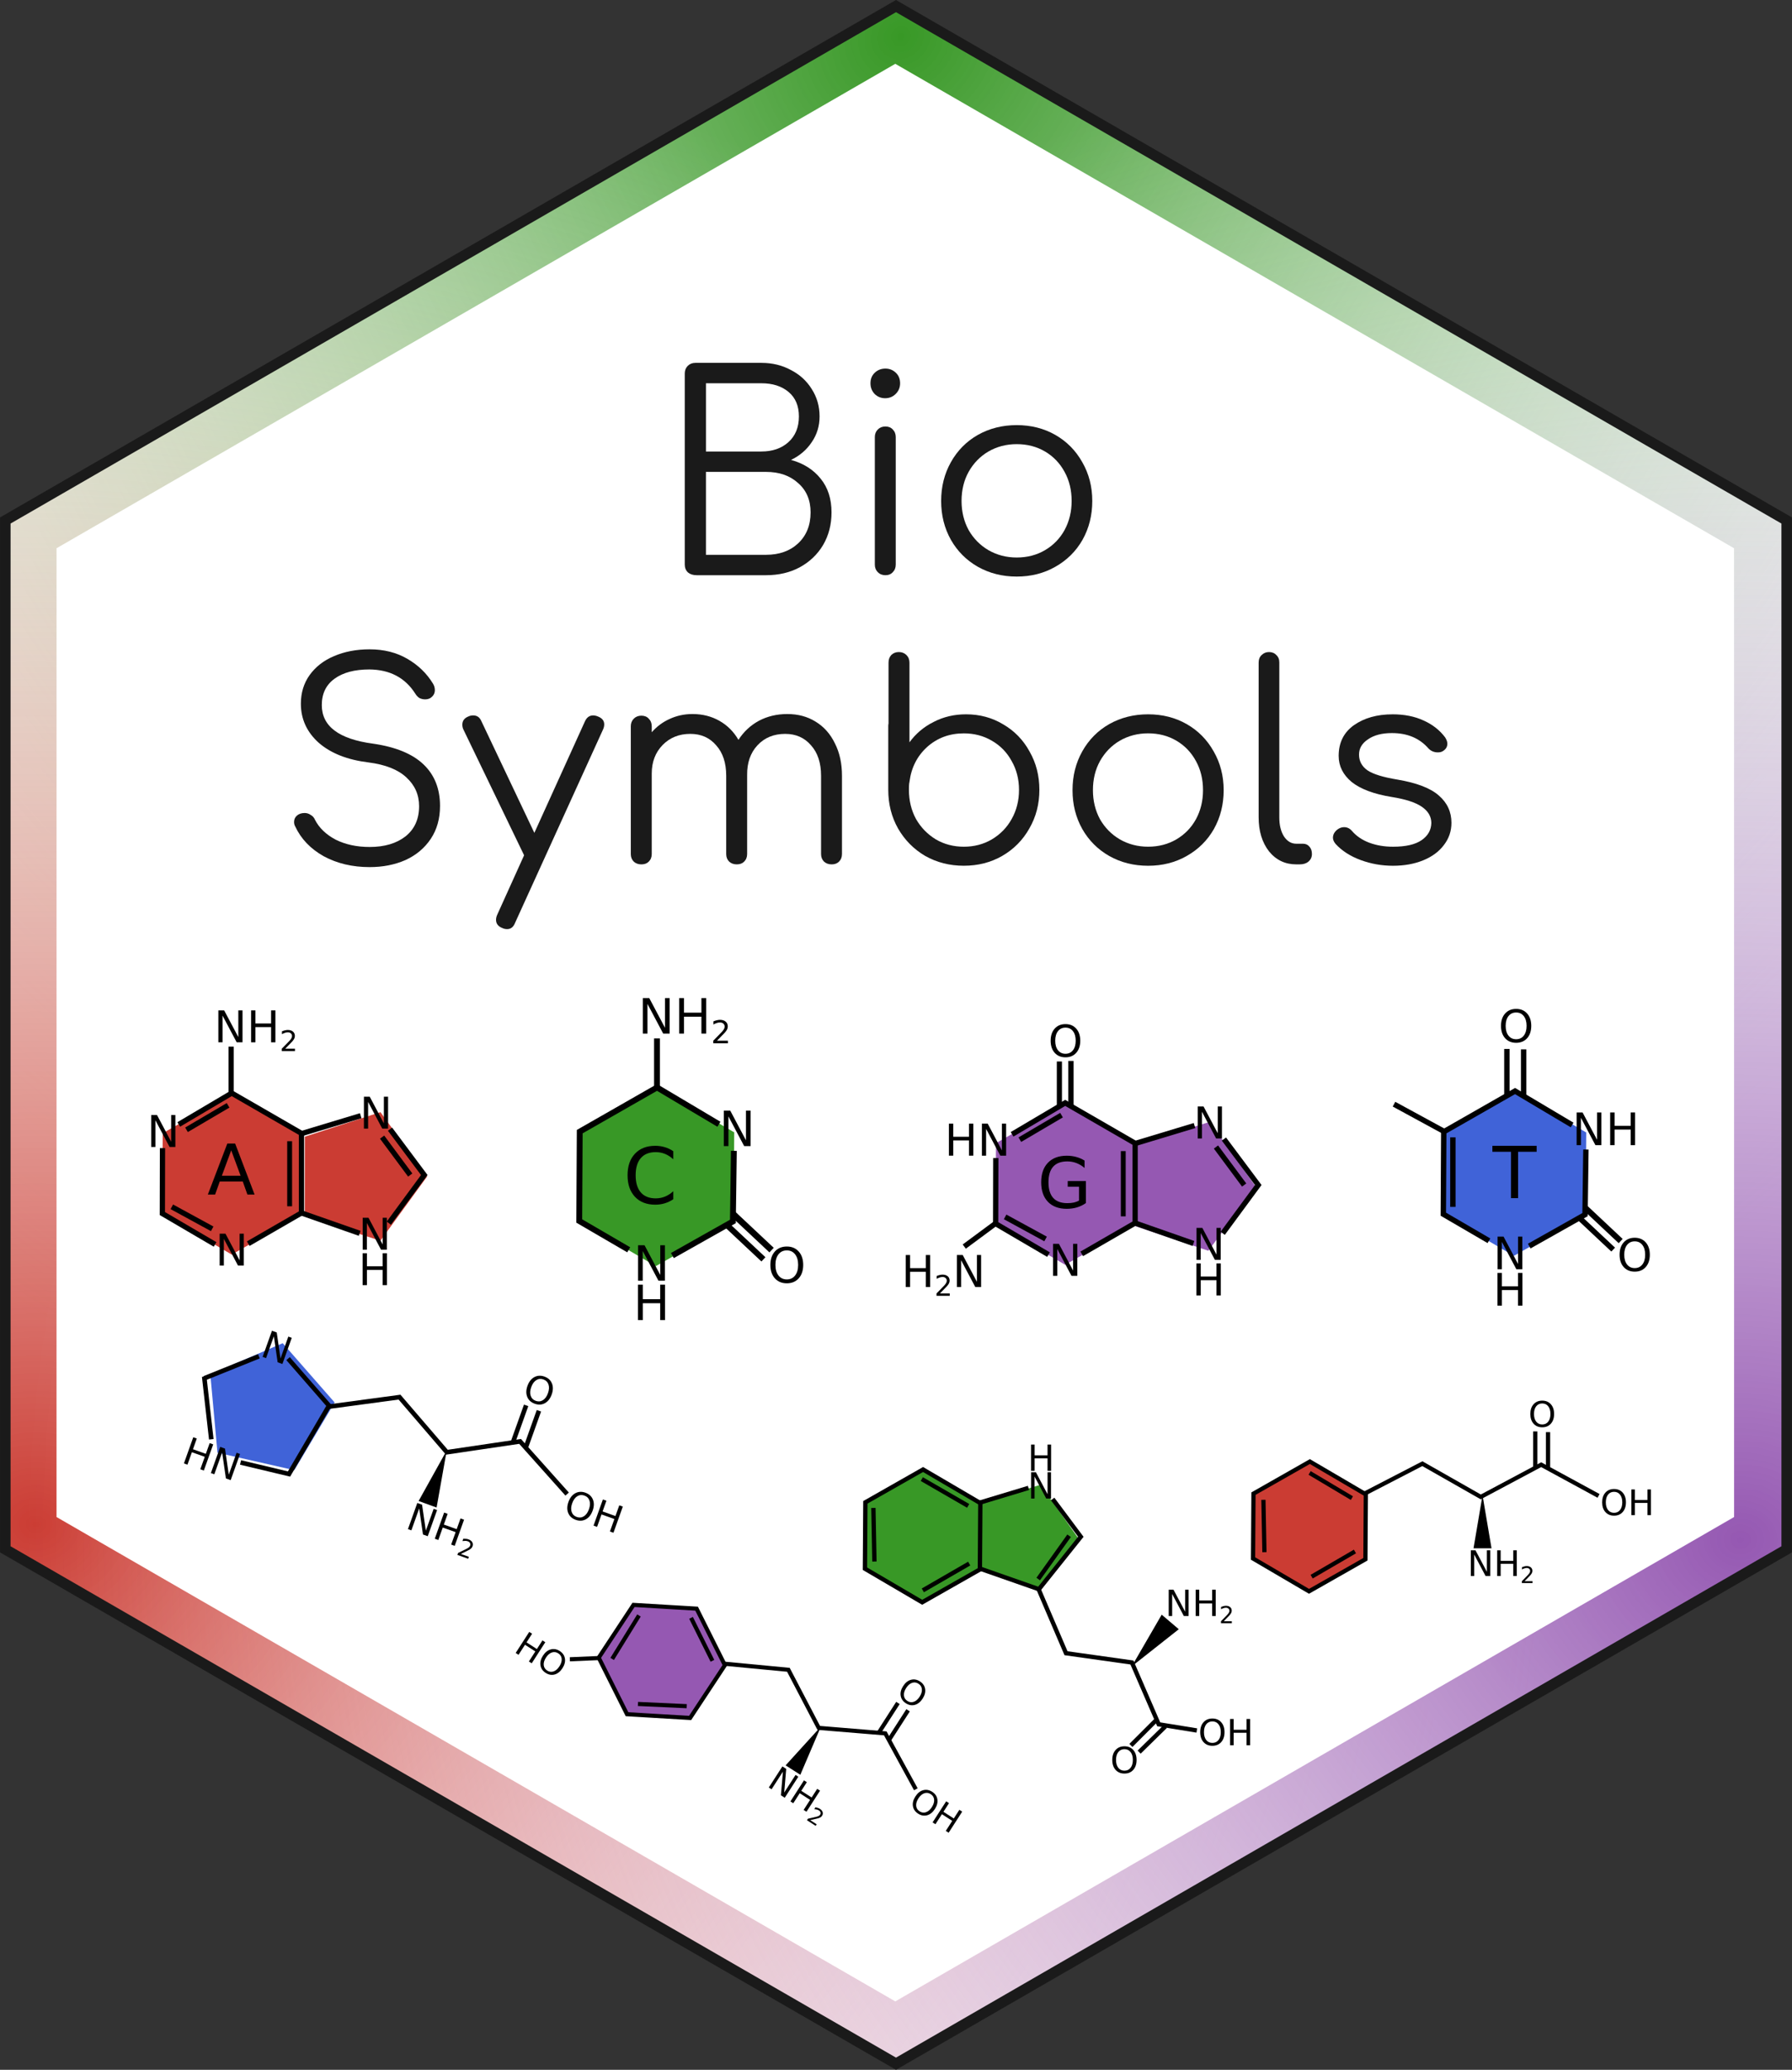 <?xml version="1.0" encoding="UTF-8" standalone="no"?>
<!-- Created with Inkscape (http://www.inkscape.org/) -->

<svg
   xmlns:dc="http://purl.org/dc/elements/1.1/"
   xmlns:cc="http://creativecommons.org/ns#"
   xmlns:rdf="http://www.w3.org/1999/02/22-rdf-syntax-ns#"
   xmlns:svg="http://www.w3.org/2000/svg"
   xmlns="http://www.w3.org/2000/svg"
   xmlns:xlink="http://www.w3.org/1999/xlink"
   xmlns:sodipodi="http://sodipodi.sourceforge.net/DTD/sodipodi-0.dtd"
   xmlns:inkscape="http://www.inkscape.org/namespaces/inkscape"
   width="43.923mm"
   height="50.718mm"
   viewBox="0 0 155.634 179.711"
   id="svg4337"
   version="1.1"
   inkscape:version="0.91 r13725"
   sodipodi:docname="biojulia-sticker-biosymbols.svg">
  <rect x="0" y="0" width="155.634" height="179.711" fill="#333333" stroke="none"/>
  <defs
     id="defs4339">
    <radialGradient
       inkscape:collect="always"
       xlink:href="#linearGradient5957"
       id="radialGradient6062"
       gradientUnits="userSpaceOnUse"
       gradientTransform="matrix(0.014,-1.53,1.715,0.016,-1033.515,1628.763)"
       cx="414.023"
       cy="687.402"
       fx="414.023"
       fy="687.402"
       r="86.831" />
    <linearGradient
       id="linearGradient5957"
       inkscape:collect="always">
      <stop
         id="stop5959"
         offset="0"
         style="stop-color:#9558b2;stop-opacity:1" />
      <stop
         id="stop5961"
         offset="1"
         style="stop-color:#ffffff;stop-opacity:0" />
    </linearGradient>
    <radialGradient
       inkscape:collect="always"
       xlink:href="#linearGradient6078"
       id="radialGradient6076"
       gradientUnits="userSpaceOnUse"
       gradientTransform="matrix(1.723,-0.002,0.002,1.512,-998.844,55.629)"
       cx="580.789"
       cy="628.654"
       fx="580.789"
       fy="628.654"
       r="86.831" />
    <linearGradient
       id="linearGradient6078"
       inkscape:collect="always">
      <stop
         id="stop6080"
         offset="0"
         style="stop-color:#cb3c33;stop-opacity:1" />
      <stop
         id="stop6082"
         offset="1"
         style="stop-color:#ffffff;stop-opacity:0" />
    </linearGradient>
    <radialGradient
       inkscape:collect="always"
       xlink:href="#linearGradient6068"
       id="radialGradient6066"
       gradientUnits="userSpaceOnUse"
       gradientTransform="matrix(-1.266,1.227,-1.125,-1.161,1436.545,1012.485)"
       cx="499.35"
       cy="645.453"
       fx="499.35"
       fy="645.453"
       r="86.831" />
    <linearGradient
       inkscape:collect="always"
       id="linearGradient6068">
      <stop
         style="stop-color:#389826;stop-opacity:1"
         offset="0"
         id="stop6070" />
      <stop
         style="stop-color:#ffffff;stop-opacity:0"
         offset="1"
         id="stop6072" />
    </linearGradient>
  </defs>
  <sodipodi:namedview
     id="base"
     pagecolor="#ffffff"
     bordercolor="#666666"
     borderopacity="1.0"
     inkscape:pageopacity="0.0"
     inkscape:pageshadow="2"
     inkscape:zoom="1.979899"
     inkscape:cx="82.035593"
     inkscape:cy="69.880737"
     inkscape:document-units="px"
     inkscape:current-layer="layer1"
     showgrid="false"
     inkscape:window-width="1166"
     inkscape:window-height="921"
     inkscape:window-x="1357"
     inkscape:window-y="0"
     inkscape:window-maximized="0"
     fit-margin-top="0"
     fit-margin-left="0"
     fit-margin-right="0"
     fit-margin-bottom="0" />
  <g
     inkscape:label="Layer 1"
     inkscape:groupmode="layer"
     id="layer1"
     transform="translate(2.4499262e-7,-872.652)">
    <path
       d="m 155.175,1007.17 -77.358,44.663 -77.358,-44.663 3.9e-7,-89.326 77.358,-44.663 77.358,44.663 z"
       inkscape:randomized="0"
       inkscape:rounded="0"
       inkscape:flatsided="true"
       sodipodi:arg2="1.0471976"
       sodipodi:arg1="0.52359878"
       sodipodi:r2="77.358322"
       sodipodi:r1="89.325691"
       sodipodi:cy="962.5069"
       sodipodi:cx="77.816978"
       sodipodi:sides="6"
       id="path3399"
       style="fill:#ffffff;fill-opacity:1;fill-rule:nonzero;stroke:none;stroke-width:1.03;stroke-miterlimit:4;stroke-dasharray:none;stroke-opacity:1"
       sodipodi:type="star" />
    <path
       sodipodi:type="star"
       style="fill:none;fill-opacity:1;fill-rule:nonzero;stroke:url(#radialGradient6066);stroke-width:4.451;stroke-miterlimit:4;stroke-dasharray:none;stroke-opacity:1"
       id="path6064"
       sodipodi:sides="6"
       sodipodi:cx="77.756737"
       sodipodi:cy="962.30878"
       sodipodi:r1="86.686424"
       sodipodi:r2="75.072647"
       sodipodi:arg1="0.52359878"
       sodipodi:arg2="1.0471976"
       inkscape:flatsided="true"
       inkscape:rounded="0"
       inkscape:randomized="0"
       d="m 152.829,1005.652 -75.073,43.343 -75.073,-43.343 4e-7,-86.686 75.073,-43.343 75.073,43.343 z" />
    <path
       d="m 152.829,1005.652 -75.073,43.343 -75.073,-43.343 4e-7,-86.686 75.073,-43.343 75.073,43.343 z"
       inkscape:randomized="0"
       inkscape:rounded="0"
       inkscape:flatsided="true"
       sodipodi:arg2="1.0471976"
       sodipodi:arg1="0.52359878"
       sodipodi:r2="75.072647"
       sodipodi:r1="86.686424"
       sodipodi:cy="962.30878"
       sodipodi:cx="77.756737"
       sodipodi:sides="6"
       id="path6074"
       style="fill:none;fill-opacity:1;fill-rule:nonzero;stroke:url(#radialGradient6076);stroke-width:4.451;stroke-miterlimit:4;stroke-dasharray:none;stroke-opacity:1"
       sodipodi:type="star" />
    <path
       d="m 152.829,1005.652 -75.073,43.343 -75.073,-43.343 4e-7,-86.686 75.073,-43.343 75.073,43.343 z"
       inkscape:randomized="0"
       inkscape:rounded="0"
       inkscape:flatsided="true"
       sodipodi:arg2="1.0471976"
       sodipodi:arg1="0.52359878"
       sodipodi:r2="75.072647"
       sodipodi:r1="86.686424"
       sodipodi:cy="962.30878"
       sodipodi:cx="77.756737"
       sodipodi:sides="6"
       id="path6060"
       style="fill:none;fill-opacity:1;fill-rule:nonzero;stroke:url(#radialGradient6062);stroke-width:4.451;stroke-miterlimit:4;stroke-dasharray:none;stroke-opacity:1"
       sodipodi:type="star" />
    <path
       sodipodi:type="star"
       style="fill:none;fill-opacity:1;fill-rule:nonzero;stroke:#1a1a1a;stroke-width:0.917;stroke-miterlimit:4;stroke-dasharray:none;stroke-opacity:1"
       id="path6084"
       sodipodi:sides="6"
       sodipodi:cx="77.816978"
       sodipodi:cy="962.5069"
       sodipodi:r1="89.325691"
       sodipodi:r2="77.358322"
       sodipodi:arg1="0.52359878"
       sodipodi:arg2="1.0471976"
       inkscape:flatsided="true"
       inkscape:rounded="0"
       inkscape:randomized="0"
       d="m 155.175,1007.17 -77.358,44.663 -77.358,-44.663 3.9e-7,-89.326 77.358,-44.663 77.358,44.663 z" />
    <path
       inkscape:connector-curvature="0"
       id="path5295"
       style="font-style:normal;font-variant:normal;font-weight:normal;font-stretch:normal;font-size:23.605px;line-height:125%;font-family:Comfortaa;-inkscape-font-specification:'Comfortaa, Normal';text-align:start;letter-spacing:0px;word-spacing:0px;writing-mode:lr-tb;text-anchor:start;fill:#1a1a1a;fill-opacity:1;stroke:none;stroke-width:1px;stroke-linecap:butt;stroke-linejoin:miter;stroke-opacity:1"
       d="m 66.127,904.158 q 1.416,0 2.549,0.614 1.157,0.59 1.818,1.652 0.685,1.062 0.685,2.384 0,1.251 -0.685,2.242 -0.661,0.991 -1.794,1.534 1.629,0.449 2.573,1.629 0.944,1.157 0.944,2.927 0,1.582 -0.732,2.833 -0.732,1.227 -2.03,1.936 -1.275,0.685 -2.927,0.685 l -6.019,0 q -0.472,0 -0.755,-0.236 -0.283,-0.26 -0.283,-0.685 l 0,-16.594 q 0,-0.401 0.26,-0.661 0.26,-0.26 0.661,-0.26 l 5.736,0 z m 0,7.695 q 1.44,0 2.337,-0.803 0.921,-0.826 0.921,-2.242 0,-1.369 -0.897,-2.124 -0.897,-0.755 -2.361,-0.755 l -4.815,0 0,5.925 4.815,0 z m 0.401,8.97 q 1.723,0 2.785,-0.991 1.086,-1.015 1.086,-2.691 0,-1.605 -1.086,-2.549 -1.062,-0.968 -2.785,-0.968 l -5.217,0 0,7.2 5.217,0 z" />
    <path
       inkscape:connector-curvature="0"
       id="path5297"
       style="font-style:normal;font-variant:normal;font-weight:normal;font-stretch:normal;font-size:23.605px;line-height:125%;font-family:Comfortaa;-inkscape-font-specification:'Comfortaa, Normal';text-align:start;letter-spacing:0px;word-spacing:0px;writing-mode:lr-tb;text-anchor:start;fill:#1a1a1a;fill-opacity:1;stroke:none;stroke-width:1px;stroke-linecap:butt;stroke-linejoin:miter;stroke-opacity:1"
       d="m 75.978,910.602 q 0,-0.401 0.26,-0.661 0.26,-0.26 0.661,-0.26 0.401,0 0.637,0.26 0.26,0.26 0.26,0.661 l 0,11.071 q 0,0.401 -0.26,0.661 -0.236,0.26 -0.637,0.26 -0.401,0 -0.661,-0.26 -0.26,-0.26 -0.26,-0.661 l 0,-11.071 z m 0.921,-5.948 q 0.519,0 0.897,0.354 0.378,0.354 0.378,0.921 0,0.543 -0.378,0.921 -0.378,0.378 -0.921,0.378 -0.543,0 -0.921,-0.378 -0.354,-0.378 -0.354,-0.921 0,-0.567 0.378,-0.921 0.378,-0.354 0.921,-0.354 z" />
    <path
       inkscape:connector-curvature="0"
       id="path5299"
       style="font-style:normal;font-variant:normal;font-weight:normal;font-stretch:normal;font-size:23.605px;line-height:125%;font-family:Comfortaa;-inkscape-font-specification:'Comfortaa, Normal';text-align:start;letter-spacing:0px;word-spacing:0px;writing-mode:lr-tb;text-anchor:start;fill:#1a1a1a;fill-opacity:1;stroke:none;stroke-width:1px;stroke-linecap:butt;stroke-linejoin:miter;stroke-opacity:1"
       d="m 88.302,909.563 q 1.865,0 3.352,0.85 1.487,0.85 2.337,2.361 0.873,1.511 0.873,3.376 0,1.865 -0.85,3.376 -0.85,1.487 -2.361,2.337 -1.487,0.85 -3.352,0.85 -1.865,0 -3.376,-0.85 -1.487,-0.85 -2.337,-2.337 -0.85,-1.511 -0.85,-3.376 0,-1.865 0.85,-3.376 0.85,-1.511 2.337,-2.361 1.511,-0.85 3.376,-0.85 z m 0,1.652 q -1.345,0 -2.455,0.637 -1.086,0.637 -1.723,1.77 -0.614,1.109 -0.614,2.526 0,1.393 0.614,2.526 0.637,1.109 1.723,1.747 1.109,0.637 2.455,0.637 1.369,0 2.455,-0.637 1.086,-0.637 1.7,-1.747 0.614,-1.133 0.614,-2.526 0,-1.416 -0.614,-2.526 -0.614,-1.133 -1.7,-1.77 -1.086,-0.637 -2.455,-0.637 z" />
    <path
       inkscape:connector-curvature="0"
       id="path5305"
       style="font-style:normal;font-variant:normal;font-weight:normal;font-stretch:normal;font-size:23.605px;line-height:125%;font-family:Comfortaa;-inkscape-font-specification:'Comfortaa, Normal';text-align:start;letter-spacing:0px;word-spacing:0px;writing-mode:lr-tb;text-anchor:start;fill:#1a1a1a;fill-opacity:1;stroke:none;stroke-width:1px;stroke-linecap:butt;stroke-linejoin:miter;stroke-opacity:1"
       d="m 32.102,929.03 q 1.865,0 3.281,0.826 1.416,0.826 2.219,2.148 0.165,0.26 0.165,0.567 0,0.449 -0.425,0.708 -0.189,0.094 -0.425,0.094 -0.26,0 -0.496,-0.118 -0.212,-0.142 -0.354,-0.378 -1.322,-2.077 -3.989,-2.101 -1.912,0 -3.021,0.803 -1.109,0.803 -1.109,2.29 0,2.762 4.461,3.352 2.927,0.425 4.367,1.794 1.44,1.369 1.44,3.612 0,1.652 -0.803,2.856 -0.803,1.204 -2.195,1.841 -1.393,0.614 -3.116,0.614 -2.242,0 -3.989,-0.944 -1.723,-0.968 -2.479,-2.597 -0.094,-0.165 -0.094,-0.378 0,-0.33 0.236,-0.543 0.26,-0.236 0.685,-0.236 0.283,0 0.519,0.165 0.26,0.142 0.378,0.425 0.543,1.062 1.794,1.723 1.275,0.637 2.951,0.637 1.936,0 3.116,-0.921 1.18,-0.944 1.18,-2.62 0,-1.487 -1.109,-2.502 -1.086,-1.015 -3.281,-1.298 -2.738,-0.33 -4.32,-1.7 -1.558,-1.393 -1.558,-3.399 0,-1.416 0.755,-2.479 0.779,-1.086 2.124,-1.652 1.369,-0.59 3.092,-0.59 z" />
    <path
       inkscape:connector-curvature="0"
       id="path5307"
       style="font-style:normal;font-variant:normal;font-weight:normal;font-stretch:normal;font-size:23.605px;line-height:125%;font-family:Comfortaa;-inkscape-font-specification:'Comfortaa, Normal';text-align:start;letter-spacing:0px;word-spacing:0px;writing-mode:lr-tb;text-anchor:start;fill:#1a1a1a;fill-opacity:1;stroke:none;stroke-width:1px;stroke-linecap:butt;stroke-linejoin:miter;stroke-opacity:1"
       d="m 51.933,934.861 q 0.543,0.212 0.543,0.685 0,0.212 -0.094,0.425 l -7.648,16.807 q -0.212,0.543 -0.685,0.543 -0.236,0 -0.425,-0.094 -0.543,-0.212 -0.543,-0.708 0,-0.212 0.094,-0.425 l 2.337,-5.17 0,-0.024 -5.264,-10.906 q -0.094,-0.189 -0.094,-0.425 0,-0.496 0.519,-0.708 0.189,-0.094 0.425,-0.094 0.496,0 0.708,0.496 l 4.603,9.702 4.391,-9.678 q 0.236,-0.519 0.708,-0.519 0.212,0 0.425,0.094 z" />
    <path
       inkscape:connector-curvature="0"
       id="path5309"
       style="font-style:normal;font-variant:normal;font-weight:normal;font-stretch:normal;font-size:23.605px;line-height:125%;font-family:Comfortaa;-inkscape-font-specification:'Comfortaa, Normal';text-align:start;letter-spacing:0px;word-spacing:0px;writing-mode:lr-tb;text-anchor:start;fill:#1a1a1a;fill-opacity:1;stroke:none;stroke-width:1px;stroke-linecap:butt;stroke-linejoin:miter;stroke-opacity:1"
       d="m 68.381,934.648 q 1.393,0 2.455,0.661 1.086,0.661 1.676,1.888 0.614,1.204 0.614,2.809 l 0,6.798 q 0,0.401 -0.26,0.661 -0.236,0.236 -0.637,0.236 -0.401,0 -0.661,-0.236 -0.26,-0.26 -0.26,-0.661 l 0,-6.798 q 0,-1.676 -0.873,-2.644 -0.85,-0.991 -2.242,-0.991 -1.487,0 -2.408,0.991 -0.921,0.991 -0.897,2.597 l 0,0.047 0,6.798 q 0,0.401 -0.26,0.661 -0.236,0.236 -0.637,0.236 -0.401,0 -0.661,-0.236 -0.26,-0.26 -0.26,-0.661 l 0,-6.798 q 0,-1.676 -0.873,-2.644 -0.85,-0.991 -2.242,-0.991 -1.464,0 -2.408,0.968 -0.944,0.968 -0.944,2.479 l 0,6.987 q 0,0.401 -0.26,0.661 -0.236,0.236 -0.637,0.236 -0.401,0 -0.661,-0.236 -0.26,-0.26 -0.26,-0.661 l 0,-11.094 q 0,-0.401 0.26,-0.661 0.26,-0.26 0.661,-0.26 0.401,0 0.637,0.26 0.26,0.26 0.26,0.661 l 0,0.519 q 0.661,-0.755 1.558,-1.157 0.921,-0.425 1.983,-0.425 1.298,0 2.337,0.59 1.039,0.59 1.652,1.652 0.685,-1.062 1.77,-1.652 1.109,-0.59 2.479,-0.59 z" />
    <path
       inkscape:connector-curvature="0"
       id="path5311"
       style="font-style:normal;font-variant:normal;font-weight:normal;font-stretch:normal;font-size:23.605px;line-height:125%;font-family:Comfortaa;-inkscape-font-specification:'Comfortaa, Normal';text-align:start;letter-spacing:0px;word-spacing:0px;writing-mode:lr-tb;text-anchor:start;fill:#1a1a1a;fill-opacity:1;stroke:none;stroke-width:1px;stroke-linecap:butt;stroke-linejoin:miter;stroke-opacity:1"
       d="m 77.169,935.475 q -0.024,0.071 -0.024,0.212 l 0,5.547 q 0,1.841 0.85,3.352 0.873,1.511 2.361,2.384 1.511,0.85 3.352,0.85 1.841,0 3.328,-0.85 1.511,-0.873 2.361,-2.384 0.873,-1.511 0.873,-3.352 0,-1.841 -0.85,-3.328 -0.826,-1.511 -2.29,-2.361 -1.44,-0.873 -3.234,-0.873 -1.534,0 -2.809,0.661 -1.275,0.637 -2.101,1.77 l 0,-6.916 q 0,-0.401 -0.26,-0.661 -0.26,-0.26 -0.661,-0.26 -0.401,0 -0.661,0.26 -0.236,0.26 -0.236,0.661 l 0,5.288 z m 6.539,10.693 q -1.345,0 -2.431,-0.637 -1.086,-0.661 -1.723,-1.77 -0.614,-1.133 -0.614,-2.526 0,-0.401 0.024,-0.59 0.024,-0.047 0.024,-0.118 0.236,-1.841 1.534,-3.021 1.322,-1.18 3.187,-1.18 1.345,0 2.431,0.637 1.109,0.637 1.723,1.77 0.637,1.109 0.637,2.502 0,1.393 -0.637,2.526 -0.614,1.109 -1.723,1.77 -1.086,0.637 -2.431,0.637 z" />
    <path
       inkscape:connector-curvature="0"
       id="path5313"
       style="font-style:normal;font-variant:normal;font-weight:normal;font-stretch:normal;font-size:23.605px;line-height:125%;font-family:Comfortaa;-inkscape-font-specification:'Comfortaa, Normal';text-align:start;letter-spacing:0px;word-spacing:0px;writing-mode:lr-tb;text-anchor:start;fill:#1a1a1a;fill-opacity:1;stroke:none;stroke-width:1px;stroke-linecap:butt;stroke-linejoin:miter;stroke-opacity:1"
       d="m 99.712,934.672 q 1.865,0 3.352,0.85 1.487,0.85 2.337,2.361 0.873,1.511 0.873,3.376 0,1.865 -0.85,3.376 -0.85,1.487 -2.361,2.337 -1.487,0.85 -3.352,0.85 -1.865,0 -3.376,-0.85 -1.487,-0.85 -2.337,-2.337 -0.85,-1.511 -0.85,-3.376 0,-1.865 0.85,-3.376 0.85,-1.511 2.337,-2.361 1.511,-0.85 3.376,-0.85 z m 0,1.652 q -1.345,0 -2.455,0.637 -1.086,0.637 -1.723,1.77 -0.614,1.109 -0.614,2.526 0,1.393 0.614,2.526 0.637,1.109 1.723,1.747 1.109,0.637 2.455,0.637 1.369,0 2.455,-0.637 1.086,-0.637 1.7,-1.747 0.614,-1.133 0.614,-2.526 0,-1.416 -0.614,-2.526 -0.614,-1.133 -1.7,-1.77 -1.086,-0.637 -2.455,-0.637 z" />
    <path
       inkscape:connector-curvature="0"
       id="path5315"
       style="font-style:normal;font-variant:normal;font-weight:normal;font-stretch:normal;font-size:23.605px;line-height:125%;font-family:Comfortaa;-inkscape-font-specification:'Comfortaa, Normal';text-align:start;letter-spacing:0px;word-spacing:0px;writing-mode:lr-tb;text-anchor:start;fill:#1a1a1a;fill-opacity:1;stroke:none;stroke-width:1px;stroke-linecap:butt;stroke-linejoin:miter;stroke-opacity:1"
       d="m 109.314,930.163 q 0,-0.401 0.26,-0.637 0.26,-0.26 0.637,-0.26 0.401,0 0.637,0.26 0.26,0.236 0.26,0.637 l 0,13.455 q 0,1.015 0.401,1.652 0.425,0.637 1.062,0.637 l 0.59,0 q 0.354,0 0.567,0.26 0.212,0.236 0.212,0.637 0,0.401 -0.307,0.661 -0.283,0.236 -0.755,0.236 l -0.307,0 q -1.44,0 -2.361,-1.133 -0.897,-1.157 -0.897,-2.951 l 0,-13.455 z" />
    <path
       inkscape:connector-curvature="0"
       id="path5317"
       style="font-style:normal;font-variant:normal;font-weight:normal;font-stretch:normal;font-size:23.605px;line-height:125%;font-family:Comfortaa;-inkscape-font-specification:'Comfortaa, Normal';text-align:start;letter-spacing:0px;word-spacing:0px;writing-mode:lr-tb;text-anchor:start;fill:#1a1a1a;fill-opacity:1;stroke:none;stroke-width:1px;stroke-linecap:butt;stroke-linejoin:miter;stroke-opacity:1"
       d="m 120.933,934.672 q 1.558,0 2.715,0.543 1.157,0.519 1.865,1.464 0.189,0.307 0.189,0.543 0,0.401 -0.378,0.637 -0.165,0.118 -0.449,0.118 -0.496,0 -0.826,-0.354 -1.157,-1.322 -3.163,-1.322 -1.298,0 -2.077,0.543 -0.779,0.519 -0.779,1.322 0,0.85 0.732,1.369 0.732,0.496 2.597,0.803 2.526,0.425 3.612,1.393 1.086,0.944 1.086,2.361 0,1.086 -0.661,1.936 -0.637,0.85 -1.794,1.322 -1.157,0.472 -2.62,0.472 -1.464,0 -2.809,-0.496 -1.345,-0.496 -2.172,-1.393 -0.236,-0.283 -0.236,-0.543 0,-0.401 0.378,-0.708 0.283,-0.212 0.59,-0.212 0.401,0 0.685,0.33 0.567,0.661 1.487,1.015 0.944,0.354 2.077,0.354 1.652,0 2.479,-0.567 0.826,-0.567 0.85,-1.487 0,-0.85 -0.826,-1.416 -0.826,-0.567 -2.62,-0.85 -2.313,-0.378 -3.47,-1.298 -1.133,-0.944 -1.133,-2.266 0,-1.723 1.322,-2.667 1.345,-0.944 3.352,-0.944 z" />
    <path
       sodipodi:type="star"
       style="fill:#cb3c33;fill-opacity:1;fill-rule:evenodd;stroke:#000000;stroke-width:0;stroke-linecap:butt;stroke-linejoin:miter;stroke-miterlimit:4;stroke-dasharray:none;stroke-opacity:1"
       id="path3434"
       sodipodi:sides="6"
       sodipodi:cx="20.169598"
       sodipodi:cy="974.58276"
       sodipodi:r1="6.9972248"
       sodipodi:r2="6.0597744"
       sodipodi:arg1="0.53021577"
       sodipodi:arg2="1.0538145"
       inkscape:flatsided="true"
       inkscape:rounded="0"
       inkscape:randomized="0"
       d="m 26.206,978.121 -6.083,3.458 -6.036,-3.539 0.046,-6.997 6.083,-3.458 6.036,3.539 z" />
    <path
       sodipodi:type="star"
       style="fill:#cb3c33;fill-opacity:1;fill-rule:evenodd;stroke:#000000;stroke-width:0;stroke-linecap:butt;stroke-linejoin:miter;stroke-miterlimit:4;stroke-dasharray:none;stroke-opacity:1"
       id="path3436"
       sodipodi:sides="5"
       sodipodi:cx="456.80637"
       sodipodi:cy="-89.822166"
       sodipodi:r1="60.202271"
       sodipodi:r2="48.704659"
       sodipodi:arg1="0.71574359"
       sodipodi:arg2="1.3440621"
       inkscape:flatsided="true"
       inkscape:rounded="0"
       inkscape:randomized="0"
       d="m 502.235,-50.319 -68.961,15.909 -36.441,-60.669 46.439,-53.405 65.142,27.663 z"
       inkscape:transform-center-x="-3.6051739"
       inkscape:transform-center-y="0.077553858"
       transform="matrix(-0.022,0.095,-0.095,-0.022,32.74,929.424)" />
    <path
       style="fill:none;fill-rule:evenodd;stroke:#000000;stroke-width:0.422;stroke-linecap:butt;stroke-linejoin:miter;stroke-miterlimit:4;stroke-dasharray:none;stroke-opacity:1"
       d="m 25.155,971.736 0,5.651"
       id="path4238"
       inkscape:connector-curvature="0" />
    <path
       inkscape:connector-curvature="0"
       id="path5271"
       style="font-style:normal;font-variant:normal;font-weight:normal;font-stretch:normal;font-size:3.801px;line-height:125%;font-family:sans-serif;-inkscape-font-specification:'sans-serif, Normal';text-align:start;letter-spacing:0px;word-spacing:0px;writing-mode:lr-tb;text-anchor:start;fill:#000000;fill-opacity:1;stroke:none;stroke-width:1px;stroke-linecap:butt;stroke-linejoin:miter;stroke-opacity:1"
       d="m 13.132,969.465 0.505,0 1.229,2.318 0,-2.318 0.364,0 0,2.771 -0.505,0 -1.229,-2.318 0,2.318 -0.364,0 0,-2.771 z" />
    <path
       inkscape:connector-curvature="0"
       id="path5275"
       style="font-style:normal;font-variant:normal;font-weight:normal;font-stretch:normal;font-size:3.801px;line-height:125%;font-family:sans-serif;-inkscape-font-specification:'sans-serif, Normal';text-align:start;letter-spacing:0px;word-spacing:0px;writing-mode:lr-tb;text-anchor:start;fill:#000000;fill-opacity:1;stroke:none;stroke-width:1px;stroke-linecap:butt;stroke-linejoin:miter;stroke-opacity:1"
       d="m 19.077,979.764 0.505,0 1.229,2.318 0,-2.318 0.364,0 0,2.771 -0.505,0 -1.229,-2.318 0,2.318 -0.364,0 0,-2.771 z" />
    <path
       inkscape:connector-curvature="0"
       id="path5279"
       style="font-style:normal;font-variant:normal;font-weight:normal;font-stretch:normal;font-size:3.801px;line-height:125%;font-family:sans-serif;-inkscape-font-specification:'sans-serif, Normal';text-align:start;letter-spacing:0px;word-spacing:0px;writing-mode:lr-tb;text-anchor:start;fill:#000000;fill-opacity:1;stroke:none;stroke-width:1px;stroke-linecap:butt;stroke-linejoin:miter;stroke-opacity:1"
       d="m 31.606,967.873 0.505,0 1.229,2.318 0,-2.318 0.364,0 0,2.771 -0.505,0 -1.229,-2.318 0,2.318 -0.364,0 0,-2.771 z" />
    <path
       inkscape:connector-curvature="0"
       id="path5283"
       style="font-style:normal;font-variant:normal;font-weight:normal;font-stretch:normal;font-size:3.801px;line-height:125%;font-family:sans-serif;-inkscape-font-specification:'sans-serif, Normal';text-align:start;letter-spacing:0px;word-spacing:0px;writing-mode:lr-tb;text-anchor:start;fill:#000000;fill-opacity:1;stroke:none;stroke-width:1px;stroke-linecap:butt;stroke-linejoin:miter;stroke-opacity:1"
       d="m 31.499,978.384 0.505,0 1.229,2.318 0,-2.318 0.364,0 0,2.771 -0.505,0 -1.229,-2.318 0,2.318 -0.364,0 0,-2.771 z" />
    <path
       inkscape:connector-curvature="0"
       id="path5287"
       style="font-style:normal;font-variant:normal;font-weight:normal;font-stretch:normal;font-size:3.801px;line-height:125%;font-family:sans-serif;-inkscape-font-specification:'sans-serif, Normal';text-align:start;letter-spacing:0px;word-spacing:0px;writing-mode:lr-tb;text-anchor:start;fill:#000000;fill-opacity:1;stroke:none;stroke-width:1px;stroke-linecap:butt;stroke-linejoin:miter;stroke-opacity:1"
       d="m 31.492,981.463 0.375,0 0,1.136 1.362,0 0,-1.136 0.375,0 0,2.771 -0.375,0 0,-1.32 -1.362,0 0,1.32 -0.375,0 0,-2.771 z" />
    <path
       inkscape:connector-curvature="0"
       id="path5261"
       style="font-style:normal;font-variant:normal;font-weight:normal;font-stretch:normal;font-size:medium;line-height:125%;font-family:sans-serif;-inkscape-font-specification:'sans-serif, Normal';text-align:start;letter-spacing:0px;word-spacing:0px;writing-mode:lr-tb;text-anchor:start;fill:#000000;fill-opacity:1;stroke:none;stroke-width:1px;stroke-linecap:butt;stroke-linejoin:miter;stroke-opacity:1"
       d="m 18.964,960.379 0.505,0 1.229,2.318 0,-2.318 0.364,0 0,2.771 -0.505,0 -1.229,-2.318 0,2.318 -0.364,0 0,-2.771 z" />
    <path
       inkscape:connector-curvature="0"
       id="path5263"
       style="font-style:normal;font-variant:normal;font-weight:normal;font-stretch:normal;font-size:medium;line-height:125%;font-family:sans-serif;-inkscape-font-specification:'sans-serif, Normal';text-align:start;letter-spacing:0px;word-spacing:0px;writing-mode:lr-tb;text-anchor:start;fill:#000000;fill-opacity:1;stroke:none;stroke-width:1px;stroke-linecap:butt;stroke-linejoin:miter;stroke-opacity:1"
       d="m 21.808,960.379 0.375,0 0,1.136 1.362,0 0,-1.136 0.375,0 0,2.771 -0.375,0 0,-1.32 -1.362,0 0,1.32 -0.375,0 0,-2.771 z" />
    <path
       inkscape:connector-curvature="0"
       id="path5265"
       style="font-style:normal;font-variant:normal;font-weight:normal;font-stretch:normal;font-size:2.471px;line-height:125%;font-family:sans-serif;-inkscape-font-specification:'sans-serif, Normal';text-align:start;letter-spacing:0px;word-spacing:0px;writing-mode:lr-tb;baseline-shift:sub;text-anchor:start;fill:#000000;fill-opacity:1;stroke:none;stroke-width:1px;stroke-linecap:butt;stroke-linejoin:miter;stroke-opacity:1"
       d="m 24.767,963.705 0.85,0 0,0.205 -1.144,0 0,-0.205 q 0.139,-0.144 0.378,-0.385 0.24,-0.242 0.302,-0.312 0.117,-0.131 0.163,-0.222 0.047,-0.092 0.047,-0.18 0,-0.144 -0.101,-0.234 -0.1,-0.09 -0.262,-0.09 -0.115,0 -0.242,0.04 -0.127,0.04 -0.271,0.121 l 0,-0.246 q 0.147,-0.059 0.275,-0.089 0.128,-0.03 0.234,-0.03 0.28,0 0.446,0.14 0.166,0.14 0.166,0.374 0,0.111 -0.042,0.211 -0.041,0.099 -0.151,0.234 -0.03,0.035 -0.192,0.203 -0.162,0.166 -0.456,0.467 z" />
    <path
       style="fill:none;fill-rule:evenodd;stroke:#000000;stroke-width:0.456;stroke-linecap:butt;stroke-linejoin:miter;stroke-miterlimit:4;stroke-dasharray:none;stroke-opacity:1"
       d="m 15.524,970.281 4.602,-2.722 6.056,3.496 0,6.908 -4.622,2.669"
       id="path4399"
       inkscape:connector-curvature="0"
       sodipodi:nodetypes="ccccc" />
    <path
       style="fill:none;fill-rule:evenodd;stroke:#000000;stroke-width:0.456;stroke-linecap:butt;stroke-linejoin:miter;stroke-miterlimit:4;stroke-dasharray:none;stroke-opacity:1"
       d="m 26.178,977.964 5.058,1.771"
       id="path4401"
       inkscape:connector-curvature="0" />
    <path
       style="fill:none;fill-rule:evenodd;stroke:#000000;stroke-width:0.456;stroke-linecap:butt;stroke-linejoin:miter;stroke-miterlimit:4;stroke-dasharray:none;stroke-opacity:1"
       d="m 26.231,971.063 5.096,-1.539"
       id="path4403"
       inkscape:connector-curvature="0" />
    <path
       style="fill:none;fill-rule:evenodd;stroke:#000000;stroke-width:0.456;stroke-linecap:butt;stroke-linejoin:miter;stroke-miterlimit:4;stroke-dasharray:none;stroke-opacity:1"
       d="m 33.875,970.691 2.973,3.981 -3.079,4.18"
       id="path4405"
       inkscape:connector-curvature="0" />
    <path
       style="fill:none;fill-rule:evenodd;stroke:#000000;stroke-width:0.456;stroke-linecap:butt;stroke-linejoin:miter;stroke-miterlimit:4;stroke-dasharray:none;stroke-opacity:1"
       d="m 18.679,980.698 -4.579,-2.681 0.013,-5.68"
       id="path4407"
       inkscape:connector-curvature="0" />
    <path
       style="fill:none;fill-rule:evenodd;stroke:#000000;stroke-width:0.456;stroke-linecap:butt;stroke-linejoin:miter;stroke-miterlimit:4;stroke-dasharray:none;stroke-opacity:1"
       d="m 20.073,967.506 0,-3.981"
       id="path4418"
       inkscape:connector-curvature="0" />
    <path
       style="fill:none;fill-rule:evenodd;stroke:#000000;stroke-width:0.456;stroke-linecap:butt;stroke-linejoin:miter;stroke-miterlimit:4;stroke-dasharray:none;stroke-opacity:1"
       d="m 16.198,970.745 3.61,-2.123"
       id="path4420"
       inkscape:connector-curvature="0" />
    <path
       style="fill:none;fill-rule:evenodd;stroke:#000000;stroke-width:0.456;stroke-linecap:butt;stroke-linejoin:miter;stroke-miterlimit:4;stroke-dasharray:none;stroke-opacity:1"
       d="m 14.924,977.433 3.504,1.911"
       id="path4422"
       inkscape:connector-curvature="0" />
    <path
       style="fill:none;fill-rule:evenodd;stroke:#000000;stroke-width:0.456;stroke-linecap:butt;stroke-linejoin:miter;stroke-miterlimit:4;stroke-dasharray:none;stroke-opacity:1"
       d="m 33.185,971.382 2.442,3.291"
       id="path4426"
       inkscape:connector-curvature="0" />
    <path
       inkscape:connector-curvature="0"
       id="path5291"
       style="font-style:normal;font-weight:normal;font-size:medium;line-height:125%;font-family:sans-serif;letter-spacing:0px;word-spacing:0px;fill:#000000;fill-opacity:1;stroke:none;stroke-width:1px;stroke-linecap:butt;stroke-linejoin:miter;stroke-opacity:1"
       d="m 20.081,972.529 -0.814,2.206 1.63,0 -0.817,-2.206 z m -0.339,-0.591 0.68,0 1.69,4.433 -0.624,0 -0.404,-1.137 -1.998,0 -0.404,1.137 -0.632,0 1.693,-4.433 z" />
    <path
       sodipodi:type="star"
       style="fill:#389826;fill-opacity:1;fill-rule:evenodd;stroke:#000000;stroke-width:0;stroke-linecap:butt;stroke-linejoin:miter;stroke-miterlimit:4;stroke-dasharray:none;stroke-opacity:1"
       id="path3434-8-2"
       sodipodi:sides="6"
       sodipodi:cx="57.00798"
       sodipodi:cy="974.81006"
       sodipodi:r1="7.773973"
       sodipodi:r2="6.7324576"
       sodipodi:arg1="0.53021577"
       sodipodi:arg2="1.0538145"
       inkscape:flatsided="true"
       inkscape:rounded="0"
       inkscape:randomized="0"
       d="m 63.715,978.742 -6.758,3.842 -6.707,-3.931 0.051,-7.774 6.758,-3.842 6.707,3.931 z" />
    <path
       style="fill:none;fill-rule:evenodd;stroke:#000000;stroke-width:0.507;stroke-linecap:butt;stroke-linejoin:miter;stroke-miterlimit:4;stroke-dasharray:none;stroke-opacity:1"
       d="m 62.438,970.264 -5.375,-3.195 -6.714,3.837 -0.042,7.757 4.296,2.502"
       id="path4672"
       inkscape:connector-curvature="0"
       sodipodi:nodetypes="ccccc" />
    <path
       inkscape:connector-curvature="0"
       id="path5247"
       style="font-style:normal;font-variant:normal;font-weight:normal;font-stretch:normal;font-size:medium;line-height:125%;font-family:sans-serif;-inkscape-font-specification:'sans-serif, Normal';text-align:start;letter-spacing:0px;word-spacing:0px;writing-mode:lr-tb;text-anchor:start;fill:#000000;fill-opacity:1;stroke:none;stroke-width:1px;stroke-linecap:butt;stroke-linejoin:miter;stroke-opacity:1"
       d="m 55.828,959.314 0.561,0 1.365,2.575 0,-2.575 0.404,0 0,3.078 -0.561,0 -1.365,-2.575 0,2.575 -0.404,0 0,-3.078 z" />
    <path
       inkscape:connector-curvature="0"
       id="path5249"
       style="font-style:normal;font-variant:normal;font-weight:normal;font-stretch:normal;font-size:medium;line-height:125%;font-family:sans-serif;-inkscape-font-specification:'sans-serif, Normal';text-align:start;letter-spacing:0px;word-spacing:0px;writing-mode:lr-tb;text-anchor:start;fill:#000000;fill-opacity:1;stroke:none;stroke-width:1px;stroke-linecap:butt;stroke-linejoin:miter;stroke-opacity:1"
       d="m 58.987,959.314 0.417,0 0,1.262 1.513,0 0,-1.262 0.417,0 0,3.078 -0.417,0 0,-1.466 -1.513,0 0,1.466 -0.417,0 0,-3.078 z" />
    <path
       inkscape:connector-curvature="0"
       id="path5251"
       style="font-style:normal;font-variant:normal;font-weight:normal;font-stretch:normal;font-size:2.745px;line-height:125%;font-family:sans-serif;-inkscape-font-specification:'sans-serif, Normal';text-align:start;letter-spacing:0px;word-spacing:0px;writing-mode:lr-tb;baseline-shift:sub;text-anchor:start;fill:#000000;fill-opacity:1;stroke:none;stroke-width:1px;stroke-linecap:butt;stroke-linejoin:miter;stroke-opacity:1"
       d="m 62.274,963.009 0.945,0 0,0.228 -1.271,0 0,-0.228 q 0.154,-0.159 0.419,-0.428 0.267,-0.269 0.335,-0.347 0.13,-0.146 0.181,-0.247 0.052,-0.102 0.052,-0.2 0,-0.159 -0.113,-0.26 -0.111,-0.101 -0.291,-0.101 -0.127,0 -0.269,0.044 -0.141,0.044 -0.302,0.134 l 0,-0.273 q 0.164,-0.066 0.306,-0.099 0.142,-0.034 0.26,-0.034 0.311,0 0.496,0.155 0.185,0.155 0.185,0.415 0,0.123 -0.047,0.235 -0.046,0.11 -0.168,0.26 -0.034,0.039 -0.213,0.225 -0.18,0.185 -0.507,0.519 z" />
    <path
       style="fill:none;fill-rule:evenodd;stroke:#000000;stroke-width:0.507;stroke-linecap:butt;stroke-linejoin:miter;stroke-miterlimit:4;stroke-dasharray:none;stroke-opacity:1"
       d="m 57.059,967.233 0,-4.423"
       id="path4418-56"
       inkscape:connector-curvature="0" />
    <path
       inkscape:connector-curvature="0"
       id="path5243"
       style="font-style:normal;font-variant:normal;font-weight:normal;font-stretch:normal;font-size:4.223px;line-height:125%;font-family:sans-serif;-inkscape-font-specification:'sans-serif, Normal';text-align:start;letter-spacing:0px;word-spacing:0px;writing-mode:lr-tb;text-anchor:start;fill:#000000;fill-opacity:1;stroke:none;stroke-width:1px;stroke-linecap:butt;stroke-linejoin:miter;stroke-opacity:1"
       d="m 62.861,969.083 0.561,0 1.365,2.575 0,-2.575 0.404,0 0,3.078 -0.561,0 -1.365,-2.575 0,2.575 -0.404,0 0,-3.078 z" />
    <path
       inkscape:connector-curvature="0"
       id="path5235"
       style="font-style:normal;font-variant:normal;font-weight:normal;font-stretch:normal;font-size:4.223px;line-height:125%;font-family:sans-serif;-inkscape-font-specification:'sans-serif, Normal';text-align:start;letter-spacing:0px;word-spacing:0px;writing-mode:lr-tb;text-anchor:start;fill:#000000;fill-opacity:1;stroke:none;stroke-width:1px;stroke-linecap:butt;stroke-linejoin:miter;stroke-opacity:1"
       d="m 55.417,980.77 0.561,0 1.365,2.575 0,-2.575 0.404,0 0,3.078 -0.561,0 -1.365,-2.575 0,2.575 -0.404,0 0,-3.078 z" />
    <path
       inkscape:connector-curvature="0"
       id="path5239"
       style="font-style:normal;font-variant:normal;font-weight:normal;font-stretch:normal;font-size:4.223px;line-height:125%;font-family:sans-serif;-inkscape-font-specification:'sans-serif, Normal';text-align:start;letter-spacing:0px;word-spacing:0px;writing-mode:lr-tb;text-anchor:start;fill:#000000;fill-opacity:1;stroke:none;stroke-width:1px;stroke-linecap:butt;stroke-linejoin:miter;stroke-opacity:1"
       d="m 55.409,984.191 0.417,0 0,1.262 1.513,0 0,-1.262 0.417,0 0,3.078 -0.417,0 0,-1.466 -1.513,0 0,1.466 -0.417,0 0,-3.078 z" />
    <path
       style="fill:none;fill-rule:evenodd;stroke:#000000;stroke-width:0.507;stroke-linecap:butt;stroke-linejoin:miter;stroke-miterlimit:4;stroke-dasharray:none;stroke-opacity:1"
       d="m 58.397,981.665 5.255,-2.961 0.083,-6.13"
       id="path4750"
       inkscape:connector-curvature="0" />
    <path
       style="fill:none;fill-rule:evenodd;stroke:#000000;stroke-width:0.547;stroke-linecap:butt;stroke-linejoin:miter;stroke-miterlimit:4;stroke-dasharray:none;stroke-opacity:1"
       d="m 63.611,978.002 3.4,3.189"
       id="path4418-5-1"
       inkscape:connector-curvature="0" />
    <path
       style="fill:none;fill-rule:evenodd;stroke:#000000;stroke-width:0.507;stroke-linecap:butt;stroke-linejoin:miter;stroke-miterlimit:4;stroke-dasharray:none;stroke-opacity:1"
       d="m 63.077,978.968 3.226,3.026"
       id="path4418-5-4-6"
       inkscape:connector-curvature="0" />
    <path
       inkscape:connector-curvature="0"
       id="path5231"
       style="font-style:normal;font-variant:normal;font-weight:normal;font-stretch:normal;font-size:4.223px;line-height:125%;font-family:sans-serif;-inkscape-font-specification:'sans-serif, Normal';text-align:start;letter-spacing:0px;word-spacing:0px;writing-mode:lr-tb;text-anchor:start;fill:#000000;fill-opacity:1;stroke:none;stroke-width:1px;stroke-linecap:butt;stroke-linejoin:miter;stroke-opacity:1"
       d="m 68.334,981.218 q -0.454,0 -0.722,0.338 -0.266,0.338 -0.266,0.922 0,0.581 0.266,0.92 0.268,0.338 0.722,0.338 0.454,0 0.718,-0.338 0.266,-0.338 0.266,-0.92 0,-0.584 -0.266,-0.922 -0.264,-0.338 -0.718,-0.338 z m 0,-0.338 q 0.647,0 1.035,0.435 0.388,0.433 0.388,1.163 0,0.728 -0.388,1.163 -0.388,0.433 -1.035,0.433 -0.65,0 -1.039,-0.433 -0.388,-0.433 -0.388,-1.163 0,-0.73 0.388,-1.163 0.39,-0.435 1.039,-0.435 z" />
    <path
       inkscape:connector-curvature="0"
       id="path5257"
       style="font-style:normal;font-weight:normal;font-size:medium;line-height:125%;font-family:sans-serif;letter-spacing:0px;word-spacing:0px;fill:#000000;fill-opacity:1;stroke:none;stroke-width:1px;stroke-linecap:butt;stroke-linejoin:miter;stroke-opacity:1"
       d="m 58.475,972.605 0,0.703 q -0.337,-0.313 -0.719,-0.468 -0.379,-0.155 -0.808,-0.155 -0.845,0 -1.293,0.518 -0.449,0.515 -0.449,1.491 0,0.973 0.449,1.491 0.449,0.515 1.293,0.515 0.429,0 0.808,-0.155 0.383,-0.155 0.719,-0.468 l 0,0.696 q -0.35,0.238 -0.742,0.356 -0.389,0.119 -0.825,0.119 -1.118,0 -1.762,-0.683 -0.643,-0.686 -0.643,-1.871 0,-1.188 0.643,-1.871 0.643,-0.686 1.762,-0.686 0.442,0 0.831,0.119 0.393,0.115 0.736,0.35 z" />
    <path
       sodipodi:type="star"
       style="fill:#9558b2;fill-opacity:1;fill-rule:evenodd;stroke:#000000;stroke-width:0;stroke-linecap:butt;stroke-linejoin:miter;stroke-miterlimit:4;stroke-dasharray:none;stroke-opacity:1"
       id="path3434-8-5"
       sodipodi:sides="6"
       sodipodi:cx="92.555496"
       sodipodi:cy="975.4505"
       sodipodi:r1="7.0160489"
       sodipodi:r2="6.0760765"
       sodipodi:arg1="0.53021577"
       sodipodi:arg2="1.0538145"
       inkscape:flatsided="true"
       inkscape:rounded="0"
       inkscape:randomized="0"
       d="m 98.608,978.999 -6.099,3.468 -6.053,-3.548 0.046,-7.016 6.099,-3.468 6.053,3.548 z" />
    <path
       sodipodi:type="star"
       style="fill:#9558b2;fill-opacity:1;fill-rule:evenodd;stroke:#000000;stroke-width:0;stroke-linecap:butt;stroke-linejoin:miter;stroke-miterlimit:4;stroke-dasharray:none;stroke-opacity:1"
       id="path3436-4-5"
       sodipodi:sides="5"
       sodipodi:cx="456.80637"
       sodipodi:cy="-89.822166"
       sodipodi:r1="60.202271"
       sodipodi:r2="48.704659"
       sodipodi:arg1="0.71574359"
       sodipodi:arg2="1.3440621"
       inkscape:flatsided="true"
       inkscape:rounded="0"
       inkscape:randomized="0"
       d="m 502.235,-50.319 -68.961,15.909 -36.441,-60.669 46.439,-53.405 65.142,27.663 z"
       inkscape:transform-center-x="-3.6051739"
       inkscape:transform-center-y="0.077553858"
       transform="matrix(-0.023,0.095,-0.095,-0.023,105.16,930.171)" />
    <path
       style="fill:none;fill-rule:evenodd;stroke:#000000;stroke-width:0.423;stroke-linecap:butt;stroke-linejoin:miter;stroke-miterlimit:4;stroke-dasharray:none;stroke-opacity:1"
       d="m 97.554,972.596 0,5.666"
       id="path4238-8-9"
       inkscape:connector-curvature="0" />
    <path
       inkscape:connector-curvature="0"
       id="path5194"
       style="font-style:normal;font-variant:normal;font-weight:normal;font-stretch:normal;font-size:3.811px;line-height:125%;font-family:sans-serif;-inkscape-font-specification:'sans-serif, Normal';text-align:start;letter-spacing:0px;word-spacing:0px;writing-mode:lr-tb;text-anchor:start;fill:#000000;fill-opacity:1;stroke:none;stroke-width:1px;stroke-linecap:butt;stroke-linejoin:miter;stroke-opacity:1"
       d="m 82.412,970.213 0.376,0 0,1.139 1.366,0 0,-1.139 0.376,0 0,2.778 -0.376,0 0,-1.323 -1.366,0 0,1.323 -0.376,0 0,-2.778 z" />
    <path
       inkscape:connector-curvature="0"
       id="path5196"
       style="font-style:normal;font-variant:normal;font-weight:normal;font-stretch:normal;font-size:3.811px;line-height:125%;font-family:sans-serif;-inkscape-font-specification:'sans-serif, Normal';text-align:start;letter-spacing:0px;word-spacing:0px;writing-mode:lr-tb;text-anchor:start;fill:#000000;fill-opacity:1;stroke:none;stroke-width:1px;stroke-linecap:butt;stroke-linejoin:miter;stroke-opacity:1"
       d="m 85.277,970.213 0.506,0 1.232,2.324 0,-2.324 0.365,0 0,2.778 -0.506,0 -1.232,-2.324 0,2.324 -0.365,0 0,-2.778 z" />
    <path
       inkscape:connector-curvature="0"
       id="path5211"
       style="font-style:normal;font-variant:normal;font-weight:normal;font-stretch:normal;font-size:3.811px;line-height:125%;font-family:sans-serif;-inkscape-font-specification:'sans-serif, Normal';text-align:start;letter-spacing:0px;word-spacing:0px;writing-mode:lr-tb;text-anchor:start;fill:#000000;fill-opacity:1;stroke:none;stroke-width:1px;stroke-linecap:butt;stroke-linejoin:miter;stroke-opacity:1"
       d="m 91.46,980.646 0.506,0 1.232,2.324 0,-2.324 0.365,0 0,2.778 -0.506,0 -1.232,-2.324 0,2.324 -0.365,0 0,-2.778 z" />
    <path
       inkscape:connector-curvature="0"
       id="path5223"
       style="font-style:normal;font-variant:normal;font-weight:normal;font-stretch:normal;font-size:3.811px;line-height:125%;font-family:sans-serif;-inkscape-font-specification:'sans-serif, Normal';text-align:start;letter-spacing:0px;word-spacing:0px;writing-mode:lr-tb;text-anchor:start;fill:#000000;fill-opacity:1;stroke:none;stroke-width:1px;stroke-linecap:butt;stroke-linejoin:miter;stroke-opacity:1"
       d="m 104.022,968.722 0.506,0 1.232,2.324 0,-2.324 0.365,0 0,2.778 -0.506,0 -1.232,-2.324 0,2.324 -0.365,0 0,-2.778 z" />
    <path
       inkscape:connector-curvature="0"
       id="path5215"
       style="font-style:normal;font-variant:normal;font-weight:normal;font-stretch:normal;font-size:3.811px;line-height:125%;font-family:sans-serif;-inkscape-font-specification:'sans-serif, Normal';text-align:start;letter-spacing:0px;word-spacing:0px;writing-mode:lr-tb;text-anchor:start;fill:#000000;fill-opacity:1;stroke:none;stroke-width:1px;stroke-linecap:butt;stroke-linejoin:miter;stroke-opacity:1"
       d="m 103.916,979.262 0.506,0 1.232,2.324 0,-2.324 0.365,0 0,2.778 -0.506,0 -1.232,-2.324 0,2.324 -0.365,0 0,-2.778 z" />
    <path
       inkscape:connector-curvature="0"
       id="path5219"
       style="font-style:normal;font-variant:normal;font-weight:normal;font-stretch:normal;font-size:3.811px;line-height:125%;font-family:sans-serif;-inkscape-font-specification:'sans-serif, Normal';text-align:start;letter-spacing:0px;word-spacing:0px;writing-mode:lr-tb;text-anchor:start;fill:#000000;fill-opacity:1;stroke:none;stroke-width:1px;stroke-linecap:butt;stroke-linejoin:miter;stroke-opacity:1"
       d="m 103.908,982.349 0.376,0 0,1.139 1.366,0 0,-1.139 0.376,0 0,2.778 -0.376,0 0,-1.323 -1.366,0 0,1.323 -0.376,0 0,-2.778 z" />
    <path
       style="fill:none;fill-rule:evenodd;stroke:#000000;stroke-width:0.457;stroke-linecap:butt;stroke-linejoin:miter;stroke-miterlimit:4;stroke-dasharray:none;stroke-opacity:1"
       d="m 87.898,971.138 4.614,-2.729 6.072,3.506 0,6.927 -4.635,2.676"
       id="path4399-1-5"
       inkscape:connector-curvature="0"
       sodipodi:nodetypes="ccccc" />
    <path
       style="fill:none;fill-rule:evenodd;stroke:#000000;stroke-width:0.457;stroke-linecap:butt;stroke-linejoin:miter;stroke-miterlimit:4;stroke-dasharray:none;stroke-opacity:1"
       d="m 98.58,978.841 5.072,1.775"
       id="path4401-2-0"
       inkscape:connector-curvature="0" />
    <path
       style="fill:none;fill-rule:evenodd;stroke:#000000;stroke-width:0.457;stroke-linecap:butt;stroke-linejoin:miter;stroke-miterlimit:4;stroke-dasharray:none;stroke-opacity:1"
       d="m 98.633,971.921 5.11,-1.544"
       id="path4403-6-8"
       inkscape:connector-curvature="0" />
    <path
       style="fill:none;fill-rule:evenodd;stroke:#000000;stroke-width:0.457;stroke-linecap:butt;stroke-linejoin:miter;stroke-miterlimit:4;stroke-dasharray:none;stroke-opacity:1"
       d="m 106.298,971.549 2.981,3.992 -3.087,4.192"
       id="path4405-2-4"
       inkscape:connector-curvature="0" />
    <path
       style="fill:none;fill-rule:evenodd;stroke:#000000;stroke-width:0.457;stroke-linecap:butt;stroke-linejoin:miter;stroke-miterlimit:4;stroke-dasharray:none;stroke-opacity:1"
       d="m 91.061,981.582 -4.591,-2.688 0.013,-5.695"
       id="path4407-9-1"
       inkscape:connector-curvature="0" />
    <path
       style="fill:none;fill-rule:evenodd;stroke:#000000;stroke-width:0.446;stroke-linecap:butt;stroke-linejoin:miter;stroke-miterlimit:4;stroke-dasharray:none;stroke-opacity:1"
       d="m 92.007,968.619 0,-3.804"
       id="path4418-5-2"
       inkscape:connector-curvature="0" />
    <path
       style="fill:none;fill-rule:evenodd;stroke:#000000;stroke-width:0.457;stroke-linecap:butt;stroke-linejoin:miter;stroke-miterlimit:4;stroke-dasharray:none;stroke-opacity:1"
       d="m 88.573,971.602 3.62,-2.129"
       id="path4420-8-8"
       inkscape:connector-curvature="0" />
    <path
       style="fill:none;fill-rule:evenodd;stroke:#000000;stroke-width:0.457;stroke-linecap:butt;stroke-linejoin:miter;stroke-miterlimit:4;stroke-dasharray:none;stroke-opacity:1"
       d="m 87.295,978.309 3.513,1.916"
       id="path4422-5-5"
       inkscape:connector-curvature="0" />
    <path
       style="fill:none;fill-rule:evenodd;stroke:#000000;stroke-width:0.457;stroke-linecap:butt;stroke-linejoin:miter;stroke-miterlimit:4;stroke-dasharray:none;stroke-opacity:1"
       d="m 105.606,972.241 2.449,3.3"
       id="path4426-4-45"
       inkscape:connector-curvature="0" />
    <path
       inkscape:connector-curvature="0"
       id="path5190"
       style="font-style:normal;font-variant:normal;font-weight:normal;font-stretch:normal;font-size:3.811px;line-height:125%;font-family:sans-serif;-inkscape-font-specification:'sans-serif, Normal';text-align:start;letter-spacing:0px;word-spacing:0px;writing-mode:lr-tb;text-anchor:start;fill:#000000;fill-opacity:1;stroke:none;stroke-width:1px;stroke-linecap:butt;stroke-linejoin:miter;stroke-opacity:1"
       d="m 92.536,961.874 q -0.409,0 -0.651,0.305 -0.24,0.305 -0.24,0.832 0,0.525 0.24,0.83 0.242,0.305 0.651,0.305 0.409,0 0.648,-0.305 0.24,-0.305 0.24,-0.83 0,-0.527 -0.24,-0.832 -0.238,-0.305 -0.648,-0.305 z m 0,-0.305 q 0.584,0 0.934,0.393 0.35,0.391 0.35,1.05 0,0.657 -0.35,1.05 -0.35,0.391 -0.934,0.391 -0.586,0 -0.938,-0.391 -0.35,-0.391 -0.35,-1.05 0,-0.659 0.35,-1.05 0.352,-0.393 0.938,-0.393 z" />
    <path
       style="fill:none;fill-rule:evenodd;stroke:#000000;stroke-width:0.457;stroke-linecap:butt;stroke-linejoin:miter;stroke-miterlimit:4;stroke-dasharray:none;stroke-opacity:1"
       d="m 93.01,968.759 0,-3.992"
       id="path4418-5-4-3"
       inkscape:connector-curvature="0" />
    <path
       inkscape:connector-curvature="0"
       id="path5201"
       style="font-style:normal;font-variant:normal;font-weight:normal;font-stretch:normal;font-size:3.811px;line-height:125%;font-family:sans-serif;-inkscape-font-specification:'sans-serif, Normal';text-align:start;letter-spacing:0px;word-spacing:0px;writing-mode:lr-tb;text-anchor:start;fill:#000000;fill-opacity:1;stroke:none;stroke-width:1px;stroke-linecap:butt;stroke-linejoin:miter;stroke-opacity:1"
       d="m 78.663,981.618 0.376,0 0,1.139 1.366,0 0,-1.139 0.376,0 0,2.778 -0.376,0 0,-1.323 -1.366,0 0,1.323 -0.376,0 0,-2.778 z" />
    <path
       inkscape:connector-curvature="0"
       id="path5203"
       style="font-style:normal;font-weight:normal;font-size:2.477px;line-height:125%;font-family:sans-serif;letter-spacing:0px;word-spacing:0px;baseline-shift:sub;fill:#000000;fill-opacity:1;stroke:none;stroke-width:1px;stroke-linecap:butt;stroke-linejoin:miter;stroke-opacity:1"
       d="m 81.63,984.953 0.853,0 0,0.206 -1.147,0 0,-0.206 q 0.139,-0.144 0.379,-0.386 0.241,-0.243 0.302,-0.313 0.117,-0.132 0.163,-0.223 0.047,-0.092 0.047,-0.18 0,-0.144 -0.102,-0.235 -0.1,-0.091 -0.262,-0.091 -0.115,0 -0.243,0.04 -0.127,0.04 -0.272,0.121 l 0,-0.247 q 0.148,-0.059 0.276,-0.089 0.128,-0.03 0.235,-0.03 0.281,0 0.448,0.14 0.167,0.14 0.167,0.375 0,0.111 -0.042,0.212 -0.041,0.099 -0.151,0.235 -0.03,0.035 -0.192,0.203 -0.162,0.167 -0.457,0.468 z" />
    <path
       inkscape:connector-curvature="0"
       id="path5205"
       style="font-style:normal;font-variant:normal;font-weight:normal;font-stretch:normal;font-size:3.811px;line-height:125%;font-family:sans-serif;-inkscape-font-specification:'sans-serif, Normal';text-align:start;letter-spacing:0px;word-spacing:0px;writing-mode:lr-tb;text-anchor:start;fill:#000000;fill-opacity:1;stroke:none;stroke-width:1px;stroke-linecap:butt;stroke-linejoin:miter;stroke-opacity:1"
       d="m 83.106,981.618 0.506,0 1.232,2.324 0,-2.324 0.365,0 0,2.778 -0.506,0 -1.232,-2.324 0,2.324 -0.365,0 0,-2.778 z" />
    <path
       style="fill:none;fill-rule:evenodd;stroke:#000000;stroke-width:0.457;stroke-linecap:butt;stroke-linejoin:miter;stroke-miterlimit:4;stroke-dasharray:none;stroke-opacity:1"
       d="m 86.406,978.917 -2.661,1.969"
       id="path4572-3"
       inkscape:connector-curvature="0" />
    <path
       inkscape:connector-curvature="0"
       id="path5227"
       style="font-style:normal;font-weight:normal;font-size:medium;line-height:125%;font-family:sans-serif;letter-spacing:0px;word-spacing:0px;fill:#000000;fill-opacity:1;stroke:none;stroke-width:1px;stroke-linecap:butt;stroke-linejoin:miter;stroke-opacity:1"
       d="m 93.714,976.886 0,-1.194 -0.983,0 0,-0.494 1.578,0 0,1.909 q -0.348,0.247 -0.768,0.375 -0.42,0.125 -0.896,0.125 -1.042,0 -1.632,-0.607 -0.587,-0.61 -0.587,-1.697 0,-1.09 0.587,-1.697 0.59,-0.61 1.632,-0.61 0.435,0 0.825,0.107 0.393,0.107 0.724,0.316 l 0,0.64 q -0.333,-0.283 -0.709,-0.426 -0.375,-0.143 -0.789,-0.143 -0.816,0 -1.227,0.456 -0.408,0.456 -0.408,1.358 0,0.899 0.408,1.355 0.411,0.456 1.227,0.456 0.319,0 0.569,-0.054 0.25,-0.057 0.45,-0.173 z" />
    <path
       sodipodi:type="star"
       style="fill:#4063d8;fill-opacity:1;fill-rule:evenodd;stroke:#000000;stroke-width:0;stroke-linecap:butt;stroke-linejoin:miter;stroke-miterlimit:4;stroke-dasharray:none;stroke-opacity:1"
       id="path3434-8-2-8-8-4"
       sodipodi:sides="6"
       sodipodi:cx="131.53044"
       sodipodi:cy="974.52118"
       sodipodi:r1="7.1692486"
       sodipodi:r2="6.2087512"
       sodipodi:arg1="0.53021577"
       sodipodi:arg2="1.0538145"
       inkscape:flatsided="true"
       inkscape:rounded="0"
       inkscape:randomized="0"
       d="m 137.715,978.147 -6.232,3.543 -6.185,-3.626 0.047,-7.169 6.232,-3.543 6.185,3.626 z" />
    <path
       style="fill:none;fill-rule:evenodd;stroke:#000000;stroke-width:0.467;stroke-linecap:butt;stroke-linejoin:miter;stroke-miterlimit:4;stroke-dasharray:none;stroke-opacity:1"
       d="m 136.538,970.328 -4.957,-2.947 -6.192,3.538 -0.038,7.154 3.961,2.308"
       id="path4672-5-4-3"
       inkscape:connector-curvature="0"
       sodipodi:nodetypes="ccccc" />
    <path
       style="fill:none;fill-rule:evenodd;stroke:#000000;stroke-width:0.467;stroke-linecap:butt;stroke-linejoin:miter;stroke-miterlimit:4;stroke-dasharray:none;stroke-opacity:1"
       d="m 130.871,967.805 0,-4.079"
       id="path4418-56-5-63-6"
       inkscape:connector-curvature="0" />
    <path
       inkscape:connector-curvature="0"
       id="path5167"
       style="font-style:normal;font-variant:normal;font-weight:normal;font-stretch:normal;font-size:3.894px;line-height:125%;font-family:sans-serif;-inkscape-font-specification:'sans-serif, Normal';text-align:start;letter-spacing:0px;word-spacing:0px;writing-mode:lr-tb;text-anchor:start;fill:#000000;fill-opacity:1;stroke:none;stroke-width:1px;stroke-linecap:butt;stroke-linejoin:miter;stroke-opacity:1"
       d="m 136.929,969.24 0.517,0 1.259,2.375 0,-2.375 0.373,0 0,2.839 -0.517,0 -1.259,-2.375 0,2.375 -0.373,0 0,-2.839 z" />
    <path
       inkscape:connector-curvature="0"
       id="path5169"
       style="font-style:normal;font-variant:normal;font-weight:normal;font-stretch:normal;font-size:3.894px;line-height:125%;font-family:sans-serif;-inkscape-font-specification:'sans-serif, Normal';text-align:start;letter-spacing:0px;word-spacing:0px;writing-mode:lr-tb;text-anchor:start;fill:#000000;fill-opacity:1;stroke:none;stroke-width:1px;stroke-linecap:butt;stroke-linejoin:miter;stroke-opacity:1"
       d="m 139.842,969.24 0.384,0 0,1.164 1.396,0 0,-1.164 0.384,0 0,2.839 -0.384,0 0,-1.352 -1.396,0 0,1.352 -0.384,0 0,-2.839 z" />
    <path
       inkscape:connector-curvature="0"
       id="path5182"
       style="font-style:normal;font-variant:normal;font-weight:normal;font-stretch:normal;font-size:3.894px;line-height:125%;font-family:sans-serif;-inkscape-font-specification:'sans-serif, Normal';text-align:start;letter-spacing:0px;word-spacing:0px;writing-mode:lr-tb;text-anchor:start;fill:#000000;fill-opacity:1;stroke:none;stroke-width:1px;stroke-linecap:butt;stroke-linejoin:miter;stroke-opacity:1"
       d="m 130.064,980.018 0.517,0 1.259,2.375 0,-2.375 0.373,0 0,2.839 -0.517,0 -1.259,-2.375 0,2.375 -0.373,0 0,-2.839 z" />
    <path
       inkscape:connector-curvature="0"
       id="path5178"
       style="font-style:normal;font-variant:normal;font-weight:normal;font-stretch:normal;font-size:3.894px;line-height:125%;font-family:sans-serif;-inkscape-font-specification:'sans-serif, Normal';text-align:start;letter-spacing:0px;word-spacing:0px;writing-mode:lr-tb;text-anchor:start;fill:#000000;fill-opacity:1;stroke:none;stroke-width:1px;stroke-linecap:butt;stroke-linejoin:miter;stroke-opacity:1"
       d="m 130.056,983.173 0.384,0 0,1.164 1.396,0 0,-1.164 0.384,0 0,2.839 -0.384,0 0,-1.352 -1.396,0 0,1.352 -0.384,0 0,-2.839 z" />
    <path
       style="fill:none;fill-rule:evenodd;stroke:#000000;stroke-width:0.467;stroke-linecap:butt;stroke-linejoin:miter;stroke-miterlimit:4;stroke-dasharray:none;stroke-opacity:1"
       d="m 132.812,980.843 4.846,-2.731 0.077,-5.654"
       id="path4750-2-3-3"
       inkscape:connector-curvature="0" />
    <path
       style="fill:none;fill-rule:evenodd;stroke:#000000;stroke-width:0.505;stroke-linecap:butt;stroke-linejoin:miter;stroke-miterlimit:4;stroke-dasharray:none;stroke-opacity:1"
       d="m 137.619,977.465 3.135,2.941"
       id="path4418-5-1-8-8-3"
       inkscape:connector-curvature="0" />
    <path
       style="fill:none;fill-rule:evenodd;stroke:#000000;stroke-width:0.467;stroke-linecap:butt;stroke-linejoin:miter;stroke-miterlimit:4;stroke-dasharray:none;stroke-opacity:1"
       d="m 137.128,978.356 2.975,2.791"
       id="path4418-5-4-6-8-5-0"
       inkscape:connector-curvature="0" />
    <path
       inkscape:connector-curvature="0"
       id="path5174"
       style="font-style:normal;font-variant:normal;font-weight:normal;font-stretch:normal;font-size:3.894px;line-height:125%;font-family:sans-serif;-inkscape-font-specification:'sans-serif, Normal';text-align:start;letter-spacing:0px;word-spacing:0px;writing-mode:lr-tb;text-anchor:start;fill:#000000;fill-opacity:1;stroke:none;stroke-width:1px;stroke-linecap:butt;stroke-linejoin:miter;stroke-opacity:1"
       d="m 141.975,980.431 q -0.418,0 -0.666,0.312 -0.245,0.312 -0.245,0.85 0,0.536 0.245,0.848 0.247,0.312 0.666,0.312 0.418,0 0.662,-0.312 0.245,-0.312 0.245,-0.848 0,-0.538 -0.245,-0.85 -0.243,-0.312 -0.662,-0.312 z m 0,-0.312 q 0.597,0 0.955,0.401 0.357,0.399 0.357,1.072 0,0.671 -0.357,1.072 -0.357,0.399 -0.955,0.399 -0.599,0 -0.958,-0.399 -0.357,-0.399 -0.357,-1.072 0,-0.673 0.357,-1.072 0.359,-0.401 0.958,-0.401 z" />
    <path
       inkscape:connector-curvature="0"
       id="path5186"
       style="font-style:normal;font-weight:normal;font-size:medium;line-height:125%;font-family:sans-serif;letter-spacing:0px;word-spacing:0px;fill:#000000;fill-opacity:1;stroke:none;stroke-width:1px;stroke-linecap:butt;stroke-linejoin:miter;stroke-opacity:1"
       d="m 129.614,972.138 3.843,0 0,0.517 -1.613,0 0,4.025 -0.618,0 0,-4.025 -1.613,0 0,-0.517 z" />
    <path
       style="fill:none;fill-rule:evenodd;stroke:#000000;stroke-width:0.467;stroke-linecap:butt;stroke-linejoin:miter;stroke-miterlimit:4;stroke-dasharray:none;stroke-opacity:1"
       d="m 126.181,971.403 0,6.037"
       id="path4875-9-6"
       inkscape:connector-curvature="0" />
    <path
       style="fill:none;fill-rule:evenodd;stroke:#000000;stroke-width:0.467;stroke-linecap:butt;stroke-linejoin:miter;stroke-miterlimit:4;stroke-dasharray:none;stroke-opacity:1"
       d="m 125.365,970.86 -4.297,-2.339"
       id="path4877-8-7"
       inkscape:connector-curvature="0" />
    <path
       style="fill:none;fill-rule:evenodd;stroke:#000000;stroke-width:0.47;stroke-linecap:butt;stroke-linejoin:miter;stroke-miterlimit:4;stroke-dasharray:none;stroke-opacity:1"
       d="m 132.327,967.895 0,-4.134"
       id="path4418-56-5-0-23-8"
       inkscape:connector-curvature="0" />
    <path
       inkscape:connector-curvature="0"
       id="path5163"
       style="font-style:normal;font-variant:normal;font-weight:normal;font-stretch:normal;font-size:3.894px;line-height:125%;font-family:sans-serif;-inkscape-font-specification:'sans-serif, Normal';text-align:start;letter-spacing:0px;word-spacing:0px;writing-mode:lr-tb;text-anchor:start;fill:#000000;fill-opacity:1;stroke:none;stroke-width:1px;stroke-linecap:butt;stroke-linejoin:miter;stroke-opacity:1"
       d="m 131.676,960.561 q -0.418,0 -0.666,0.312 -0.245,0.312 -0.245,0.85 0,0.536 0.245,0.848 0.247,0.312 0.666,0.312 0.418,0 0.662,-0.312 0.245,-0.312 0.245,-0.848 0,-0.538 -0.245,-0.85 -0.243,-0.312 -0.662,-0.312 z m 0,-0.312 q 0.597,0 0.955,0.401 0.357,0.399 0.357,1.072 0,0.671 -0.357,1.072 -0.357,0.399 -0.955,0.399 -0.599,0 -0.958,-0.399 -0.357,-0.399 -0.357,-1.072 0,-0.673 0.357,-1.072 0.359,-0.401 0.958,-0.401 z" />
    <path
       sodipodi:type="star"
       style="fill:#389826;fill-opacity:1;fill-rule:evenodd;stroke:#000000;stroke-width:0;stroke-linecap:butt;stroke-linejoin:miter;stroke-miterlimit:4;stroke-dasharray:none;stroke-opacity:1"
       id="path3436-0-6"
       sodipodi:sides="5"
       sodipodi:cx="456.80637"
       sodipodi:cy="-89.822166"
       sodipodi:r1="60.202271"
       sodipodi:r2="48.704659"
       sodipodi:arg1="0.71574359"
       sodipodi:arg2="1.3440621"
       inkscape:flatsided="true"
       inkscape:rounded="0"
       inkscape:randomized="0"
       d="m 502.235,-50.319 -68.961,15.909 -36.441,-60.669 46.439,-53.405 65.142,27.663 z"
       inkscape:transform-center-x="-0.89213682"
       inkscape:transform-center-y="0.019187725"
       transform="matrix(-0.019,0.078,-0.078,-0.019,90.486,968.805)" />
    <path
       inkscape:connector-curvature="0"
       id="path5138"
       style="font-style:normal;font-variant:normal;font-weight:normal;font-stretch:normal;font-size:3.131px;line-height:125%;font-family:sans-serif;-inkscape-font-specification:'sans-serif, Normal';text-align:start;letter-spacing:0px;word-spacing:0px;writing-mode:lr-tb;text-anchor:start;fill:#000000;fill-opacity:1;stroke:none;stroke-width:1px;stroke-linecap:butt;stroke-linejoin:miter;stroke-opacity:1"
       d="m 97.658,1024.523 q -0.336,0 -0.535,0.251 -0.197,0.251 -0.197,0.683 0,0.431 0.197,0.682 0.199,0.251 0.535,0.251 0.336,0 0.532,-0.251 0.197,-0.251 0.197,-0.682 0,-0.433 -0.197,-0.683 -0.196,-0.251 -0.532,-0.251 z m 0,-0.251 q 0.48,0 0.767,0.323 0.287,0.321 0.287,0.862 0,0.54 -0.287,0.862 -0.287,0.321 -0.767,0.321 -0.482,0 -0.771,-0.321 -0.287,-0.321 -0.287,-0.862 0,-0.541 0.287,-0.862 0.289,-0.323 0.771,-0.323 z" />
    <path
       inkscape:connector-curvature="0"
       id="path5131"
       style="font-style:normal;font-variant:normal;font-weight:normal;font-stretch:normal;font-size:3.131px;line-height:125%;font-family:sans-serif;-inkscape-font-specification:'sans-serif, Normal';text-align:start;letter-spacing:0px;word-spacing:0px;writing-mode:lr-tb;text-anchor:start;fill:#000000;fill-opacity:1;stroke:none;stroke-width:1px;stroke-linecap:butt;stroke-linejoin:miter;stroke-opacity:1"
       d="m 105.295,1022.112 q -0.336,0 -0.535,0.251 -0.197,0.251 -0.197,0.683 0,0.431 0.197,0.682 0.199,0.251 0.535,0.251 0.336,0 0.532,-0.251 0.197,-0.251 0.197,-0.682 0,-0.433 -0.197,-0.683 -0.196,-0.251 -0.532,-0.251 z m 0,-0.251 q 0.48,0 0.767,0.323 0.287,0.321 0.287,0.862 0,0.54 -0.287,0.862 -0.287,0.321 -0.767,0.321 -0.482,0 -0.771,-0.321 -0.287,-0.321 -0.287,-0.862 0,-0.541 0.287,-0.862 0.289,-0.323 0.771,-0.323 z" />
    <path
       inkscape:connector-curvature="0"
       id="path5133"
       style="font-style:normal;font-variant:normal;font-weight:normal;font-stretch:normal;font-size:3.131px;line-height:125%;font-family:sans-serif;-inkscape-font-specification:'sans-serif, Normal';text-align:start;letter-spacing:0px;word-spacing:0px;writing-mode:lr-tb;text-anchor:start;fill:#000000;fill-opacity:1;stroke:none;stroke-width:1px;stroke-linecap:butt;stroke-linejoin:miter;stroke-opacity:1"
       d="m 106.833,1021.903 0.309,0 0,0.936 1.122,0 0,-0.936 0.309,0 0,2.283 -0.309,0 0,-1.087 -1.122,0 0,1.087 -0.309,0 0,-2.283 z" />
    <path
       inkscape:connector-curvature="0"
       id="path5117"
       style="font-style:normal;font-variant:normal;font-weight:normal;font-stretch:normal;font-size:3.131px;line-height:125%;font-family:sans-serif;-inkscape-font-specification:'sans-serif, Normal';text-align:start;letter-spacing:0px;word-spacing:0px;writing-mode:lr-tb;text-anchor:start;fill:#000000;fill-opacity:1;stroke:none;stroke-width:1px;stroke-linecap:butt;stroke-linejoin:miter;stroke-opacity:1"
       d="m 89.551,1000.478 0.416,0 1.012,1.909 0,-1.909 0.3,0 0,2.283 -0.416,0 -1.012,-1.91 0,1.91 -0.3,0 0,-2.283 z" />
    <path
       inkscape:connector-curvature="0"
       id="path5113"
       style="font-style:normal;font-variant:normal;font-weight:normal;font-stretch:normal;font-size:3.131px;line-height:125%;font-family:sans-serif;-inkscape-font-specification:'sans-serif, Normal';text-align:start;letter-spacing:0px;word-spacing:0px;writing-mode:lr-tb;text-anchor:start;fill:#000000;fill-opacity:1;stroke:none;stroke-width:1px;stroke-linecap:butt;stroke-linejoin:miter;stroke-opacity:1"
       d="m 89.547,998.075 0.309,0 0,0.936 1.122,0 0,-0.936 0.309,0 0,2.283 -0.309,0 0,-1.087 -1.122,0 0,1.087 -0.309,0 0,-2.283 z" />
    <path
       inkscape:connector-curvature="0"
       id="path5121"
       style="font-style:normal;font-variant:normal;font-weight:normal;font-stretch:normal;font-size:medium;line-height:125%;font-family:sans-serif;-inkscape-font-specification:'sans-serif, Normal';text-align:start;letter-spacing:0px;word-spacing:0px;writing-mode:lr-tb;text-anchor:start;fill:#000000;fill-opacity:1;stroke:none;stroke-width:1px;stroke-linecap:butt;stroke-linejoin:miter;stroke-opacity:1"
       d="m 101.502,1010.676 0.416,0 1.012,1.909 0,-1.909 0.3,0 0,2.283 -0.416,0 -1.012,-1.91 0,1.91 -0.3,0 0,-2.283 z" />
    <path
       inkscape:connector-curvature="0"
       id="path5123"
       style="font-style:normal;font-variant:normal;font-weight:normal;font-stretch:normal;font-size:medium;line-height:125%;font-family:sans-serif;-inkscape-font-specification:'sans-serif, Normal';text-align:start;letter-spacing:0px;word-spacing:0px;writing-mode:lr-tb;text-anchor:start;fill:#000000;fill-opacity:1;stroke:none;stroke-width:1px;stroke-linecap:butt;stroke-linejoin:miter;stroke-opacity:1"
       d="m 103.845,1010.676 0.309,0 0,0.936 1.122,0 0,-0.936 0.309,0 0,2.283 -0.309,0 0,-1.087 -1.122,0 0,1.087 -0.309,0 0,-2.283 z" />
    <path
       inkscape:connector-curvature="0"
       id="path5125"
       style="font-style:normal;font-variant:normal;font-weight:normal;font-stretch:normal;font-size:2.035px;line-height:125%;font-family:sans-serif;-inkscape-font-specification:'sans-serif, Normal';text-align:start;letter-spacing:0px;word-spacing:0px;writing-mode:lr-tb;baseline-shift:sub;text-anchor:start;fill:#000000;fill-opacity:1;stroke:none;stroke-width:1px;stroke-linecap:butt;stroke-linejoin:miter;stroke-opacity:1"
       d="m 106.282,1013.415 0.701,0 0,0.169 -0.942,0 0,-0.169 q 0.114,-0.118 0.311,-0.317 0.198,-0.2 0.248,-0.257 0.096,-0.108 0.134,-0.183 0.039,-0.076 0.039,-0.148 0,-0.118 -0.084,-0.193 -0.083,-0.075 -0.216,-0.075 -0.094,0 -0.2,0.033 -0.104,0.033 -0.224,0.099 l 0,-0.203 q 0.121,-0.049 0.227,-0.074 0.105,-0.025 0.193,-0.025 0.231,0 0.368,0.115 0.137,0.115 0.137,0.308 0,0.091 -0.035,0.174 -0.034,0.082 -0.124,0.193 -0.025,0.029 -0.158,0.167 -0.133,0.137 -0.376,0.385 z" />
    <path
       style="fill:none;fill-rule:evenodd;stroke:#000000;stroke-width:0.376;stroke-linecap:butt;stroke-linejoin:miter;stroke-miterlimit:4;stroke-dasharray:none;stroke-opacity:1"
       d="m 85.097,1008.839 5.296,1.854"
       id="path4401-1-3"
       inkscape:connector-curvature="0" />
    <path
       style="fill:none;fill-rule:evenodd;stroke:#000000;stroke-width:0.376;stroke-linecap:butt;stroke-linejoin:miter;stroke-miterlimit:4;stroke-dasharray:none;stroke-opacity:1"
       d="m 85.124,1003.106 4.198,-1.268"
       id="path4403-0-5"
       inkscape:connector-curvature="0" />
    <path
       style="fill:none;fill-rule:evenodd;stroke:#000000;stroke-width:0.376;stroke-linecap:butt;stroke-linejoin:miter;stroke-miterlimit:4;stroke-dasharray:none;stroke-opacity:1"
       d="m 91.421,1002.8 2.449,3.28 -3.61,4.517"
       id="path4405-4-5"
       inkscape:connector-curvature="0"
       sodipodi:nodetypes="ccc" />
    <path
       sodipodi:type="star"
       style="fill:#389826;fill-opacity:1;fill-rule:evenodd;stroke:#000000;stroke-width:0.376;stroke-linecap:butt;stroke-linejoin:miter;stroke-miterlimit:4;stroke-dasharray:none;stroke-opacity:1"
       id="path3434-8-79"
       sodipodi:sides="6"
       sodipodi:cx="80.130577"
       sodipodi:cy="1006.0052"
       sodipodi:r1="5.7640886"
       sodipodi:r2="4.991847"
       sodipodi:arg1="0.53021577"
       sodipodi:arg2="1.0538145"
       inkscape:flatsided="true"
       inkscape:rounded="0"
       inkscape:randomized="0"
       d="m 85.103,1008.92 -5.011,2.849 -4.973,-2.915 0.038,-5.764 5.011,-2.849 4.973,2.915 z" />
    <path
       style="fill:none;fill-rule:evenodd;stroke:#000000;stroke-width:0.376;stroke-linecap:butt;stroke-linejoin:miter;stroke-miterlimit:4;stroke-dasharray:none;stroke-opacity:1"
       d="m 92.851,1005.993 -2.684,3.757"
       id="path4207"
       inkscape:connector-curvature="0" />
    <path
       style="fill:none;fill-rule:evenodd;stroke:#000000;stroke-width:0.376;stroke-linecap:butt;stroke-linejoin:miter;stroke-miterlimit:4;stroke-dasharray:none;stroke-opacity:1"
       d="m 84.174,1008.409 -4.026,2.326"
       id="path4209"
       inkscape:connector-curvature="0" />
    <path
       style="fill:none;fill-rule:evenodd;stroke:#000000;stroke-width:0.376;stroke-linecap:butt;stroke-linejoin:miter;stroke-miterlimit:4;stroke-dasharray:none;stroke-opacity:1"
       d="m 75.854,1003.578 0.089,4.652"
       id="path4211"
       inkscape:connector-curvature="0" />
    <path
       style="fill:none;fill-rule:evenodd;stroke:#000000;stroke-width:0.376;stroke-linecap:butt;stroke-linejoin:miter;stroke-miterlimit:4;stroke-dasharray:none;stroke-opacity:1"
       d="m 80.058,1001.073 4.026,2.326"
       id="path4213"
       inkscape:connector-curvature="0" />
    <path
       style="fill:none;fill-rule:evenodd;stroke:#000000;stroke-width:0.376;stroke-linecap:butt;stroke-linejoin:miter;stroke-miterlimit:4;stroke-dasharray:none;stroke-opacity:1"
       d="m 90.167,1010.556 2.415,5.636 5.725,0.805 2.326,5.367 3.31,0.537"
       id="path4255"
       inkscape:connector-curvature="0" />
    <path
       sodipodi:type="star"
       style="fill:#000000;fill-opacity:1;stroke:none;stroke-width:3;stroke-miterlimit:4;stroke-dasharray:none;stroke-opacity:1"
       id="path4259"
       sodipodi:sides="3"
       sodipodi:cx="347.8569"
       sodipodi:cy="302.64539"
       sodipodi:r1="42.863819"
       sodipodi:r2="21.43191"
       sodipodi:arg1="0.52359878"
       sodipodi:arg2="1.5707963"
       inkscape:flatsided="false"
       inkscape:rounded="0"
       inkscape:randomized="0"
       d="m 384.978,324.077 -37.121,0 -37.121,0 18.561,-32.148 18.561,-32.148 18.561,32.148 z"
       inkscape:transform-center-y="0.28869964"
       transform="matrix(-0.02,-0.017,0.052,-0.06,91.74,1038.835)"
       inkscape:transform-center-x="0.35918907" />
    <path
       style="fill:none;fill-rule:evenodd;stroke:#000000;stroke-width:0.376;stroke-linecap:butt;stroke-linejoin:miter;stroke-miterlimit:4;stroke-dasharray:none;stroke-opacity:1"
       d="m 100.455,1021.962 -2.236,2.236"
       id="path4261"
       inkscape:connector-curvature="0" />
    <path
       style="fill:none;fill-rule:evenodd;stroke:#000000;stroke-width:0.376;stroke-linecap:butt;stroke-linejoin:miter;stroke-miterlimit:4;stroke-dasharray:none;stroke-opacity:1"
       d="m 101.215,1022.543 -2.281,2.236"
       id="path4263"
       inkscape:connector-curvature="0" />
    <path
       sodipodi:type="star"
       style="fill:#cb3c33;fill-opacity:1;fill-rule:evenodd;stroke:#000000;stroke-width:0.367;stroke-linecap:butt;stroke-linejoin:miter;stroke-miterlimit:4;stroke-dasharray:none;stroke-opacity:1"
       id="path3434-2"
       sodipodi:sides="6"
       sodipodi:cx="113.72336"
       sodipodi:cy="1005.1846"
       sodipodi:r1="5.6336713"
       sodipodi:r2="4.8789024"
       sodipodi:arg1="0.53021577"
       sodipodi:arg2="1.0538145"
       inkscape:flatsided="true"
       inkscape:rounded="0"
       inkscape:randomized="0"
       d="m 118.584,1008.034 -4.897,2.784 -4.86,-2.849 0.037,-5.634 4.897,-2.784 4.86,2.849 z" />
    <path
       inkscape:connector-curvature="0"
       id="path5142"
       style="font-style:normal;font-variant:normal;font-weight:normal;font-stretch:normal;font-size:3.06px;line-height:125%;font-family:sans-serif;-inkscape-font-specification:'sans-serif, Normal';text-align:start;letter-spacing:0px;word-spacing:0px;writing-mode:lr-tb;text-anchor:start;fill:#000000;fill-opacity:1;stroke:none;stroke-width:1px;stroke-linecap:butt;stroke-linejoin:miter;stroke-opacity:1"
       d="m 127.74,1007.258 0.406,0 0.989,1.866 0,-1.866 0.293,0 0,2.231 -0.406,0 -0.989,-1.866 0,1.866 -0.293,0 0,-2.231 z" />
    <path
       inkscape:connector-curvature="0"
       id="path5144"
       style="font-style:normal;font-variant:normal;font-weight:normal;font-stretch:normal;font-size:3.06px;line-height:125%;font-family:sans-serif;-inkscape-font-specification:'sans-serif, Normal';text-align:start;letter-spacing:0px;word-spacing:0px;writing-mode:lr-tb;text-anchor:start;fill:#000000;fill-opacity:1;stroke:none;stroke-width:1px;stroke-linecap:butt;stroke-linejoin:miter;stroke-opacity:1"
       d="m 130.029,1007.258 0.302,0 0,0.914 1.097,0 0,-0.914 0.302,0 0,2.231 -0.302,0 0,-1.062 -1.097,0 0,1.062 -0.302,0 0,-2.231 z" />
    <path
       inkscape:connector-curvature="0"
       id="path5146"
       style="font-style:normal;font-weight:normal;font-size:1.989px;line-height:125%;font-family:sans-serif;letter-spacing:0px;word-spacing:0px;baseline-shift:sub;fill:#000000;fill-opacity:1;stroke:none;stroke-width:1px;stroke-linecap:butt;stroke-linejoin:miter;stroke-opacity:1"
       d="m 132.411,1009.936 0.685,0 0,0.165 -0.921,0 0,-0.165 q 0.112,-0.116 0.304,-0.31 0.193,-0.195 0.243,-0.252 0.094,-0.106 0.131,-0.179 0.038,-0.074 0.038,-0.145 0,-0.116 -0.082,-0.188 -0.081,-0.073 -0.211,-0.073 -0.092,0 -0.195,0.032 -0.102,0.032 -0.219,0.097 l 0,-0.198 q 0.118,-0.048 0.221,-0.072 0.103,-0.024 0.188,-0.024 0.225,0 0.359,0.113 0.134,0.113 0.134,0.301 0,0.089 -0.034,0.17 -0.033,0.08 -0.121,0.189 -0.024,0.028 -0.154,0.163 -0.13,0.134 -0.367,0.376 z" />
    <path
       inkscape:connector-curvature="0"
       id="path5159"
       style="font-style:normal;font-variant:normal;font-weight:normal;font-stretch:normal;font-size:3.06px;line-height:125%;font-family:sans-serif;-inkscape-font-specification:'sans-serif, Normal';text-align:start;letter-spacing:0px;word-spacing:0px;writing-mode:lr-tb;text-anchor:start;fill:#000000;fill-opacity:1;stroke:none;stroke-width:1px;stroke-linecap:butt;stroke-linejoin:miter;stroke-opacity:1"
       d="m 133.942,994.506 q -0.329,0 -0.523,0.245 -0.193,0.245 -0.193,0.668 0,0.421 0.193,0.666 0.194,0.245 0.523,0.245 0.329,0 0.52,-0.245 0.193,-0.245 0.193,-0.666 0,-0.423 -0.193,-0.668 -0.191,-0.245 -0.52,-0.245 z m 0,-0.245 q 0.469,0 0.75,0.315 0.281,0.314 0.281,0.843 0,0.527 -0.281,0.843 -0.281,0.314 -0.75,0.314 -0.471,0 -0.753,-0.314 -0.281,-0.314 -0.281,-0.843 0,-0.529 0.281,-0.843 0.282,-0.315 0.753,-0.315 z" />
    <path
       inkscape:connector-curvature="0"
       id="path5152"
       style="font-style:normal;font-variant:normal;font-weight:normal;font-stretch:normal;font-size:3.06px;line-height:125%;font-family:sans-serif;-inkscape-font-specification:'sans-serif, Normal';text-align:start;letter-spacing:0px;word-spacing:0px;writing-mode:lr-tb;text-anchor:start;fill:#000000;fill-opacity:1;stroke:none;stroke-width:1px;stroke-linecap:butt;stroke-linejoin:miter;stroke-opacity:1"
       d="m 140.18,1002.178 q -0.329,0 -0.523,0.245 -0.193,0.245 -0.193,0.668 0,0.421 0.193,0.666 0.194,0.245 0.523,0.245 0.329,0 0.52,-0.245 0.193,-0.245 0.193,-0.666 0,-0.423 -0.193,-0.668 -0.191,-0.245 -0.52,-0.245 z m 0,-0.245 q 0.469,0 0.75,0.315 0.281,0.314 0.281,0.843 0,0.527 -0.281,0.843 -0.281,0.314 -0.75,0.314 -0.471,0 -0.753,-0.314 -0.281,-0.314 -0.281,-0.843 0,-0.529 0.281,-0.843 0.282,-0.315 0.753,-0.315 z" />
    <path
       inkscape:connector-curvature="0"
       id="path5154"
       style="font-style:normal;font-variant:normal;font-weight:normal;font-stretch:normal;font-size:3.06px;line-height:125%;font-family:sans-serif;-inkscape-font-specification:'sans-serif, Normal';text-align:start;letter-spacing:0px;word-spacing:0px;writing-mode:lr-tb;text-anchor:start;fill:#000000;fill-opacity:1;stroke:none;stroke-width:1px;stroke-linecap:butt;stroke-linejoin:miter;stroke-opacity:1"
       d="m 141.683,1001.973 0.302,0 0,0.914 1.097,0 0,-0.914 0.302,0 0,2.231 -0.302,0 0,-1.062 -1.097,0 0,1.062 -0.302,0 0,-2.231 z" />
    <path
       style="fill:none;fill-rule:evenodd;stroke:#000000;stroke-width:0.367;stroke-linecap:butt;stroke-linejoin:miter;stroke-miterlimit:4;stroke-dasharray:none;stroke-opacity:1"
       d="m 113.74,1000.539 3.672,2.186"
       id="path4591"
       inkscape:connector-curvature="0" />
    <path
       style="fill:none;fill-rule:evenodd;stroke:#000000;stroke-width:0.367;stroke-linecap:butt;stroke-linejoin:miter;stroke-miterlimit:4;stroke-dasharray:none;stroke-opacity:1"
       d="m 117.675,1007.359 -3.76,2.186"
       id="path4593"
       inkscape:connector-curvature="0" />
    <path
       style="fill:none;fill-rule:evenodd;stroke:#000000;stroke-width:0.367;stroke-linecap:butt;stroke-linejoin:miter;stroke-miterlimit:4;stroke-dasharray:none;stroke-opacity:1"
       d="m 109.727,1002.872 0.087,4.547"
       id="path4595"
       inkscape:connector-curvature="0" />
    <path
       style="fill:none;fill-rule:evenodd;stroke:#000000;stroke-width:0.367;stroke-linecap:butt;stroke-linejoin:miter;stroke-miterlimit:4;stroke-dasharray:none;stroke-opacity:1"
       d="m 118.462,1002.358 5.071,-2.623 5.071,2.885 5.246,-2.798 4.984,2.71"
       id="path4637-7"
       inkscape:connector-curvature="0" />
    <path
       sodipodi:type="star"
       style="fill:#000000;fill-opacity:1;stroke:none;stroke-width:3;stroke-miterlimit:4;stroke-dasharray:none;stroke-opacity:1"
       id="path4641-5"
       sodipodi:sides="3"
       sodipodi:cx="338.21405"
       sodipodi:cy="96.883247"
       sodipodi:r1="20.510077"
       sodipodi:r2="10.255039"
       sodipodi:arg1="0.52359878"
       sodipodi:arg2="1.5707963"
       inkscape:flatsided="true"
       inkscape:rounded="0"
       inkscape:randomized="0"
       d="m 355.976,107.138 -35.525,0 17.762,-30.765 z"
       inkscape:transform-center-y="-6.2694462"
       transform="matrix(0.044,0,0,0.15,113.875,991.013)" />
    <path
       style="fill:none;fill-rule:evenodd;stroke:#000000;stroke-width:0.367;stroke-linecap:butt;stroke-linejoin:miter;stroke-miterlimit:4;stroke-dasharray:none;stroke-opacity:1"
       d="m 133.333,1000.026 0,-3.091"
       id="path4643-1"
       inkscape:connector-curvature="0" />
    <path
       style="fill:none;fill-rule:evenodd;stroke:#000000;stroke-width:0.367;stroke-linecap:butt;stroke-linejoin:miter;stroke-miterlimit:4;stroke-dasharray:none;stroke-opacity:1"
       d="m 134.446,1000.088 0,-3.091"
       id="path4645-8"
       inkscape:connector-curvature="0" />
    <path
       sodipodi:type="star"
       style="fill:#9558b2;fill-opacity:1;fill-rule:evenodd;stroke:#000000;stroke-width:3;stroke-linecap:butt;stroke-linejoin:miter;stroke-miterlimit:4;stroke-dasharray:none;stroke-opacity:1"
       id="path3434-6"
       sodipodi:sides="6"
       sodipodi:cx="77.533035"
       sodipodi:cy="118.70086"
       sodipodi:r1="46.02356"
       sodipodi:r2="39.857571"
       sodipodi:arg1="0.53021577"
       sodipodi:arg2="1.0538145"
       inkscape:flatsided="true"
       inkscape:rounded="0"
       inkscape:randomized="0"
       d="M 117.237,141.976 77.228,164.723 37.524,141.448 37.829,95.426 77.838,72.678 117.542,95.953 Z"
       transform="matrix(0.1,0.065,-0.065,0.1,57.44,999.995)" />
    <path
       inkscape:connector-curvature="0"
       id="path5092"
       style="font-style:normal;font-variant:normal;font-weight:normal;font-stretch:normal;font-size:2.985px;line-height:125%;font-family:sans-serif;-inkscape-font-specification:'sans-serif, Normal';text-align:start;letter-spacing:0px;word-spacing:0px;writing-mode:lr-tb;text-anchor:start;fill:#000000;fill-opacity:1;stroke:none;stroke-width:1px;stroke-linecap:butt;stroke-linejoin:miter;stroke-opacity:1"
       d="m 67.949,1026.021 0.333,0.215 -0.174,2.053 0.985,-1.53 0.24,0.155 -1.178,1.829 -0.333,-0.215 0.174,-2.053 -0.985,1.53 -0.24,-0.155 1.178,-1.829 z" />
    <path
       inkscape:connector-curvature="0"
       id="path5094"
       style="font-style:normal;font-variant:normal;font-weight:normal;font-stretch:normal;font-size:2.985px;line-height:125%;font-family:sans-serif;-inkscape-font-specification:'sans-serif, Normal';text-align:start;letter-spacing:0px;word-spacing:0px;writing-mode:lr-tb;text-anchor:start;fill:#000000;fill-opacity:1;stroke:none;stroke-width:1px;stroke-linecap:butt;stroke-linejoin:miter;stroke-opacity:1"
       d="m 69.826,1027.23 0.247,0.159 -0.483,0.75 0.899,0.579 0.483,-0.75 0.247,0.159 -1.178,1.829 -0.247,-0.159 0.561,-0.871 -0.899,-0.579 -0.561,0.871 -0.247,-0.159 1.178,-1.829 z" />
    <path
       inkscape:connector-curvature="0"
       id="path5096"
       style="font-style:normal;font-weight:normal;font-size:1.94px;line-height:125%;font-family:sans-serif;letter-spacing:0px;word-spacing:0px;baseline-shift:sub;fill:#000000;fill-opacity:1;stroke:none;stroke-width:1px;stroke-linecap:butt;stroke-linejoin:miter;stroke-opacity:1"
       d="m 70.366,1030.684 0.561,0.361 -0.087,0.135 -0.755,-0.486 0.087,-0.135 q 0.153,-0.036 0.413,-0.093 0.262,-0.058 0.332,-0.078 0.133,-0.037 0.202,-0.077 0.07,-0.041 0.107,-0.099 0.061,-0.095 0.033,-0.198 -0.028,-0.102 -0.134,-0.171 -0.076,-0.049 -0.177,-0.077 -0.101,-0.027 -0.23,-0.036 l 0.105,-0.163 q 0.122,0.024 0.22,0.058 0.097,0.034 0.167,0.08 0.185,0.119 0.235,0.282 0.05,0.163 -0.049,0.318 -0.047,0.073 -0.118,0.121 -0.069,0.048 -0.199,0.09 -0.035,0.01 -0.213,0.052 -0.177,0.041 -0.5,0.114 z" />
    <path
       inkscape:connector-curvature="0"
       id="path5102"
       style="font-style:normal;font-variant:normal;font-weight:normal;font-stretch:normal;font-size:2.985px;line-height:125%;font-family:sans-serif;-inkscape-font-specification:'sans-serif, Normal';text-align:start;letter-spacing:0px;word-spacing:0px;writing-mode:lr-tb;text-anchor:start;fill:#000000;fill-opacity:1;stroke:none;stroke-width:1px;stroke-linecap:butt;stroke-linejoin:miter;stroke-opacity:1"
       d="m 79.768,1018.84 q -0.27,-0.174 -0.558,-0.075 -0.287,0.099 -0.511,0.446 -0.222,0.345 -0.194,0.648 0.03,0.303 0.299,0.477 0.27,0.174 0.556,0.074 0.287,-0.099 0.51,-0.445 0.223,-0.347 0.195,-0.649 -0.027,-0.302 -0.297,-0.475 z m 0.129,-0.201 q 0.385,0.248 0.449,0.655 0.065,0.406 -0.215,0.839 -0.279,0.432 -0.675,0.543 -0.396,0.109 -0.781,-0.139 -0.386,-0.249 -0.452,-0.655 -0.065,-0.406 0.215,-0.839 0.279,-0.434 0.675,-0.543 0.398,-0.109 0.784,0.139 z" />
    <path
       inkscape:connector-curvature="0"
       id="path5106"
       style="font-style:normal;font-variant:normal;font-weight:normal;font-stretch:normal;font-size:2.985px;line-height:125%;font-family:sans-serif;-inkscape-font-specification:'sans-serif, Normal';text-align:start;letter-spacing:0px;word-spacing:0px;writing-mode:lr-tb;text-anchor:start;fill:#000000;fill-opacity:1;stroke:none;stroke-width:1px;stroke-linecap:butt;stroke-linejoin:miter;stroke-opacity:1"
       d="m 80.832,1028.425 q -0.27,-0.174 -0.558,-0.075 -0.287,0.099 -0.511,0.446 -0.223,0.345 -0.194,0.648 0.03,0.304 0.299,0.477 0.27,0.174 0.556,0.074 0.287,-0.099 0.51,-0.445 0.223,-0.347 0.195,-0.649 -0.027,-0.302 -0.297,-0.475 z m 0.129,-0.201 q 0.385,0.248 0.449,0.655 0.065,0.406 -0.215,0.839 -0.279,0.432 -0.675,0.543 -0.396,0.109 -0.781,-0.139 -0.386,-0.249 -0.452,-0.655 -0.065,-0.406 0.215,-0.839 0.279,-0.434 0.675,-0.543 0.398,-0.109 0.784,0.139 z" />
    <path
       inkscape:connector-curvature="0"
       id="path5108"
       style="font-style:normal;font-variant:normal;font-weight:normal;font-stretch:normal;font-size:2.985px;line-height:125%;font-family:sans-serif;-inkscape-font-specification:'sans-serif, Normal';text-align:start;letter-spacing:0px;word-spacing:0px;writing-mode:lr-tb;text-anchor:start;fill:#000000;fill-opacity:1;stroke:none;stroke-width:1px;stroke-linecap:butt;stroke-linejoin:miter;stroke-opacity:1"
       d="m 82.173,1029.051 0.247,0.159 -0.483,0.75 0.899,0.579 0.483,-0.75 0.247,0.159 -1.178,1.829 -0.247,-0.159 0.561,-0.871 -0.899,-0.579 -0.561,0.871 -0.247,-0.159 1.178,-1.829 z" />
    <path
       style="fill:none;fill-rule:evenodd;stroke:#000000;stroke-width:0.358;stroke-linecap:butt;stroke-linejoin:miter;stroke-miterlimit:4;stroke-dasharray:none;stroke-opacity:1"
       d="m 60.017,1013.12 1.857,3.731"
       id="path4591-7"
       inkscape:connector-curvature="0" />
    <path
       style="fill:none;fill-rule:evenodd;stroke:#000000;stroke-width:0.358;stroke-linecap:butt;stroke-linejoin:miter;stroke-miterlimit:4;stroke-dasharray:none;stroke-opacity:1"
       d="m 59.643,1020.79 -4.237,-0.193"
       id="path4593-2"
       inkscape:connector-curvature="0" />
    <path
       style="fill:none;fill-rule:evenodd;stroke:#000000;stroke-width:0.358;stroke-linecap:butt;stroke-linejoin:miter;stroke-miterlimit:4;stroke-dasharray:none;stroke-opacity:1"
       d="m 55.495,1012.914 -2.329,3.774"
       id="path4595-1"
       inkscape:connector-curvature="0" />
    <path
       style="fill:none;fill-rule:evenodd;stroke:#000000;stroke-width:0.358;stroke-linecap:butt;stroke-linejoin:miter;stroke-miterlimit:4;stroke-dasharray:none;stroke-opacity:1"
       d="m 62.929,1017.104 5.543,0.527 2.635,5.044 5.779,0.476 2.655,4.854"
       id="path4637-72"
       inkscape:connector-curvature="0" />
    <path
       sodipodi:type="star"
       style="fill:#000000;fill-opacity:1;stroke:none;stroke-width:3;stroke-miterlimit:4;stroke-dasharray:none;stroke-opacity:1"
       id="path4641-3"
       sodipodi:sides="3"
       sodipodi:cx="338.21405"
       sodipodi:cy="96.883247"
       sodipodi:r1="20.510077"
       sodipodi:r2="10.255039"
       sodipodi:arg1="0.52359878"
       sodipodi:arg2="1.5707963"
       inkscape:flatsided="true"
       inkscape:rounded="0"
       inkscape:randomized="0"
       d="m 355.976,107.138 -35.525,0 17.762,-30.765 z"
       inkscape:transform-center-y="-6.2694462"
       transform="matrix(0.036,0.023,-0.079,0.123,65.157,1005.38)" />
    <path
       style="fill:none;fill-rule:evenodd;stroke:#000000;stroke-width:0.358;stroke-linecap:butt;stroke-linejoin:miter;stroke-miterlimit:4;stroke-dasharray:none;stroke-opacity:1"
       d="m 76.354,1023.045 1.632,-2.535"
       id="path4643-0"
       inkscape:connector-curvature="0" />
    <path
       style="fill:none;fill-rule:evenodd;stroke:#000000;stroke-width:0.358;stroke-linecap:butt;stroke-linejoin:miter;stroke-miterlimit:4;stroke-dasharray:none;stroke-opacity:1"
       d="m 77.234,1023.683 1.632,-2.535"
       id="path4645-6"
       inkscape:connector-curvature="0" />
    <path
       inkscape:connector-curvature="0"
       id="path5085"
       style="font-style:normal;font-variant:normal;font-weight:normal;font-stretch:normal;font-size:2.985px;line-height:125%;font-family:sans-serif;-inkscape-font-specification:'sans-serif, Normal';text-align:start;letter-spacing:0px;word-spacing:0px;writing-mode:lr-tb;text-anchor:start;fill:#000000;fill-opacity:1;stroke:none;stroke-width:1px;stroke-linecap:butt;stroke-linejoin:miter;stroke-opacity:1"
       d="m 45.964,1014.341 0.248,0.159 -0.483,0.75 0.899,0.579 0.483,-0.75 0.247,0.159 -1.178,1.829 -0.247,-0.159 0.561,-0.871 -0.899,-0.579 -0.561,0.871 -0.248,-0.159 1.178,-1.829 z" />
    <path
       inkscape:connector-curvature="0"
       id="path5087"
       style="font-style:normal;font-variant:normal;font-weight:normal;font-stretch:normal;font-size:2.985px;line-height:125%;font-family:sans-serif;-inkscape-font-specification:'sans-serif, Normal';text-align:start;letter-spacing:0px;word-spacing:0px;writing-mode:lr-tb;text-anchor:start;fill:#000000;fill-opacity:1;stroke:none;stroke-width:1px;stroke-linecap:butt;stroke-linejoin:miter;stroke-opacity:1"
       d="m 48.485,1016.202 q -0.27,-0.173 -0.558,-0.075 -0.287,0.099 -0.511,0.446 -0.222,0.345 -0.194,0.648 0.03,0.303 0.299,0.477 0.27,0.174 0.556,0.074 0.287,-0.099 0.51,-0.445 0.223,-0.347 0.195,-0.649 -0.027,-0.302 -0.297,-0.475 z m 0.129,-0.201 q 0.385,0.248 0.449,0.655 0.065,0.406 -0.215,0.839 -0.279,0.432 -0.675,0.543 -0.396,0.109 -0.781,-0.139 -0.386,-0.248 -0.452,-0.655 -0.065,-0.406 0.215,-0.839 0.279,-0.434 0.675,-0.543 0.398,-0.109 0.784,0.139 z" />
    <path
       style="fill:none;fill-rule:evenodd;stroke:#000000;stroke-width:0.358;stroke-linecap:butt;stroke-linejoin:miter;stroke-miterlimit:4;stroke-dasharray:none;stroke-opacity:1"
       d="m 51.998,1016.612 -2.507,0.107"
       id="path4208"
       inkscape:connector-curvature="0" />
    <path
       sodipodi:type="star"
       style="fill:#4063d8;fill-opacity:1;stroke:none;stroke-width:3;stroke-miterlimit:4;stroke-dasharray:none;stroke-opacity:1"
       id="path4183"
       sodipodi:sides="5"
       sodipodi:cx="626.96411"
       sodipodi:cy="869.38831"
       sodipodi:r1="13.115847"
       sodipodi:r2="10.610943"
       sodipodi:arg1="0.82311612"
       sodipodi:arg2="1.4514346"
       inkscape:flatsided="true"
       inkscape:rounded="0"
       inkscape:randomized="0"
       d="m 635.882,879.006 -15.309,1.836 -6.477,-13.992 11.306,-10.484 13.464,7.513 z"
       inkscape:transform-center-x="0.4826371"
       inkscape:transform-center-y="-0.78453879"
       transform="matrix(0.418,0.149,-0.149,0.418,-109.266,538.127)" />
    <path
       inkscape:connector-curvature="0"
       id="path5068"
       style="font-style:normal;font-variant:normal;font-weight:normal;font-stretch:normal;font-size:3.308px;line-height:125%;font-family:sans-serif;-inkscape-font-specification:'sans-serif, Normal';text-align:start;letter-spacing:0px;word-spacing:0px;writing-mode:lr-tb;text-anchor:start;fill:#000000;fill-opacity:1;stroke:none;stroke-width:1px;stroke-linecap:butt;stroke-linejoin:miter;stroke-opacity:1"
       d="m 36.242,1003.146 0.414,0.148 0.328,2.26 0.679,-1.9 0.298,0.107 -0.812,2.271 -0.414,-0.148 -0.328,-2.26 -0.679,1.9 -0.298,-0.107 0.812,-2.271 z" />
    <path
       inkscape:connector-curvature="0"
       id="path5070"
       style="font-style:normal;font-variant:normal;font-weight:normal;font-stretch:normal;font-size:3.308px;line-height:125%;font-family:sans-serif;-inkscape-font-specification:'sans-serif, Normal';text-align:start;letter-spacing:0px;word-spacing:0px;writing-mode:lr-tb;text-anchor:start;fill:#000000;fill-opacity:1;stroke:none;stroke-width:1px;stroke-linecap:butt;stroke-linejoin:miter;stroke-opacity:1"
       d="m 38.572,1003.98 0.307,0.11 -0.333,0.931 1.117,0.399 0.333,-0.931 0.307,0.11 -0.812,2.271 -0.307,-0.11 0.387,-1.081 -1.117,-0.399 -0.387,1.081 -0.307,-0.11 0.812,-2.271 z" />
    <path
       inkscape:connector-curvature="0"
       id="path5072"
       style="font-style:normal;font-weight:normal;font-size:2.15px;line-height:125%;font-family:sans-serif;letter-spacing:0px;word-spacing:0px;baseline-shift:sub;fill:#000000;fill-opacity:1;stroke:none;stroke-width:1px;stroke-linecap:butt;stroke-linejoin:miter;stroke-opacity:1"
       d="m 40.023,1007.573 0.697,0.249 -0.06,0.168 -0.937,-0.335 0.06,-0.168 q 0.156,-0.077 0.422,-0.205 0.268,-0.128 0.339,-0.168 0.134,-0.074 0.199,-0.134 0.065,-0.061 0.091,-0.134 0.042,-0.118 -0.014,-0.222 -0.055,-0.103 -0.188,-0.151 -0.094,-0.034 -0.21,-0.038 -0.115,0 -0.258,0.019 l 0.072,-0.202 q 0.138,0 0.252,0.01 0.114,0.013 0.201,0.044 0.229,0.082 0.325,0.245 0.095,0.164 0.027,0.355 -0.033,0.091 -0.097,0.161 -0.063,0.069 -0.192,0.148 -0.035,0.02 -0.217,0.11 -0.181,0.089 -0.511,0.249 z" />
    <path
       inkscape:connector-curvature="0"
       id="path5064"
       style="font-style:normal;font-variant:normal;font-weight:normal;font-stretch:normal;font-size:3.308px;line-height:125%;font-family:sans-serif;-inkscape-font-specification:'sans-serif, Normal';text-align:start;letter-spacing:0px;word-spacing:0px;writing-mode:lr-tb;text-anchor:start;fill:#000000;fill-opacity:1;stroke:none;stroke-width:1px;stroke-linecap:butt;stroke-linejoin:miter;stroke-opacity:1"
       d="m 47.197,992.423 q -0.335,-0.12 -0.622,0.059 -0.285,0.179 -0.439,0.61 -0.153,0.429 -0.046,0.749 0.109,0.32 0.443,0.44 0.335,0.12 0.619,-0.06 0.285,-0.179 0.439,-0.608 0.154,-0.43 0.047,-0.75 -0.105,-0.319 -0.44,-0.439 z m 0.089,-0.249 q 0.478,0.171 0.649,0.594 0.172,0.422 -0.021,0.96 -0.192,0.537 -0.593,0.756 -0.4,0.217 -0.878,0.046 -0.479,-0.171 -0.652,-0.594 -0.172,-0.422 0.021,-0.96 0.193,-0.538 0.593,-0.756 0.402,-0.218 0.881,-0.047 z" />
    <path
       inkscape:connector-curvature="0"
       id="path5078"
       style="font-style:normal;font-variant:normal;font-weight:normal;font-stretch:normal;font-size:3.308px;line-height:125%;font-family:sans-serif;-inkscape-font-specification:'sans-serif, Normal';text-align:start;letter-spacing:0px;word-spacing:0px;writing-mode:lr-tb;text-anchor:start;fill:#000000;fill-opacity:1;stroke:none;stroke-width:1px;stroke-linecap:butt;stroke-linejoin:miter;stroke-opacity:1"
       d="m 50.755,1002.504 q -0.335,-0.12 -0.622,0.059 -0.285,0.179 -0.439,0.61 -0.153,0.429 -0.046,0.749 0.109,0.32 0.443,0.44 0.335,0.12 0.619,-0.06 0.285,-0.179 0.439,-0.608 0.154,-0.43 0.047,-0.75 -0.106,-0.319 -0.44,-0.439 z m 0.089,-0.249 q 0.478,0.171 0.649,0.594 0.172,0.422 -0.021,0.96 -0.192,0.537 -0.593,0.756 -0.4,0.217 -0.878,0.046 -0.479,-0.171 -0.652,-0.594 -0.172,-0.422 0.021,-0.96 0.193,-0.538 0.593,-0.756 0.402,-0.218 0.881,-0.047 z" />
    <path
       inkscape:connector-curvature="0"
       id="path5080"
       style="font-style:normal;font-variant:normal;font-weight:normal;font-stretch:normal;font-size:3.308px;line-height:125%;font-family:sans-serif;-inkscape-font-specification:'sans-serif, Normal';text-align:start;letter-spacing:0px;word-spacing:0px;writing-mode:lr-tb;text-anchor:start;fill:#000000;fill-opacity:1;stroke:none;stroke-width:1px;stroke-linecap:butt;stroke-linejoin:miter;stroke-opacity:1"
       d="m 52.36,1002.842 0.307,0.11 -0.333,0.931 1.117,0.399 0.333,-0.931 0.307,0.11 -0.812,2.271 -0.307,-0.11 0.387,-1.081 -1.117,-0.399 -0.387,1.081 -0.307,-0.11 0.812,-2.271 z" />
    <path
       style="fill:none;fill-rule:evenodd;stroke:#000000;stroke-width:0.397;stroke-linecap:butt;stroke-linejoin:miter;stroke-miterlimit:4;stroke-dasharray:none;stroke-opacity:1"
       d="m 28.581,994.781 6.117,-0.824 4.112,4.783 6.359,-0.939 4.087,4.573"
       id="path4637"
       inkscape:connector-curvature="0" />
    <path
       sodipodi:type="star"
       style="fill:#000000;fill-opacity:1;stroke:none;stroke-width:3;stroke-miterlimit:4;stroke-dasharray:none;stroke-opacity:1"
       id="path4641"
       sodipodi:sides="3"
       sodipodi:cx="338.21405"
       sodipodi:cy="96.883247"
       sodipodi:r1="20.510077"
       sodipodi:r2="10.255039"
       sodipodi:arg1="0.52359878"
       sodipodi:arg2="1.5707963"
       inkscape:flatsided="true"
       inkscape:rounded="0"
       inkscape:randomized="0"
       d="m 355.976,107.138 -35.525,0 17.762,-30.765 z"
       inkscape:transform-center-y="-1.8688045"
       transform="matrix(0.044,0.016,-0.054,0.152,28.041,981.563)" />
    <path
       style="fill:none;fill-rule:evenodd;stroke:#000000;stroke-width:0.397;stroke-linecap:butt;stroke-linejoin:miter;stroke-miterlimit:4;stroke-dasharray:none;stroke-opacity:1"
       d="m 44.569,997.82 1.125,-3.147"
       id="path4643"
       inkscape:connector-curvature="0" />
    <path
       style="fill:none;fill-rule:evenodd;stroke:#000000;stroke-width:0.397;stroke-linecap:butt;stroke-linejoin:miter;stroke-miterlimit:4;stroke-dasharray:none;stroke-opacity:1"
       d="m 45.679,998.288 1.125,-3.147"
       id="path4645"
       inkscape:connector-curvature="0" />
    <path
       inkscape:connector-curvature="0"
       id="path5060"
       style="font-style:normal;font-variant:normal;font-weight:normal;font-stretch:normal;font-size:3.308px;line-height:125%;font-family:sans-serif;-inkscape-font-specification:'sans-serif, Normal';text-align:start;letter-spacing:0px;word-spacing:0px;writing-mode:lr-tb;text-anchor:start;fill:#000000;fill-opacity:1;stroke:none;stroke-width:1px;stroke-linecap:butt;stroke-linejoin:miter;stroke-opacity:1"
       d="m 23.62,988.193 0.414,0.148 0.328,2.26 0.679,-1.9 0.298,0.107 -0.812,2.271 -0.414,-0.148 -0.328,-2.26 -0.679,1.9 -0.298,-0.107 0.812,-2.271 z" />
    <path
       style="fill:none;fill-rule:evenodd;stroke:#000000;stroke-width:0.397;stroke-linecap:butt;stroke-linejoin:miter;stroke-miterlimit:4;stroke-dasharray:none;stroke-opacity:1"
       d="m 17.732,992.326 4.751,-1.915"
       id="path4197"
       inkscape:connector-curvature="0"
       sodipodi:nodetypes="cc" />
    <path
       style="fill:none;fill-rule:evenodd;stroke:#000000;stroke-width:0.397;stroke-linecap:butt;stroke-linejoin:miter;stroke-miterlimit:4;stroke-dasharray:none;stroke-opacity:1"
       d="m 25.019,990.615 3.559,4.084 -3.477,5.934 -4.209,-1.003"
       id="path4199"
       inkscape:connector-curvature="0" />
    <path
       style="fill:none;fill-rule:evenodd;stroke:#000000;stroke-width:0.397;stroke-linecap:butt;stroke-linejoin:miter;stroke-miterlimit:4;stroke-dasharray:none;stroke-opacity:1"
       d="m 17.735,992.177 0.615,5.44"
       id="path4201"
       inkscape:connector-curvature="0"
       sodipodi:nodetypes="cc" />
    <path
       inkscape:connector-curvature="0"
       id="path5053"
       style="font-style:normal;font-variant:normal;font-weight:normal;font-stretch:normal;font-size:3.308px;line-height:125%;font-family:sans-serif;-inkscape-font-specification:'sans-serif, Normal';text-align:start;letter-spacing:0px;word-spacing:0px;writing-mode:lr-tb;text-anchor:start;fill:#000000;fill-opacity:1;stroke:none;stroke-width:1px;stroke-linecap:butt;stroke-linejoin:miter;stroke-opacity:1"
       d="m 16.785,997.441 0.307,0.11 -0.333,0.931 1.117,0.399 0.333,-0.931 0.307,0.11 -0.812,2.271 -0.307,-0.11 0.387,-1.082 -1.117,-0.399 -0.387,1.082 -0.307,-0.11 0.812,-2.271 z" />
    <path
       inkscape:connector-curvature="0"
       id="path5055"
       style="font-style:normal;font-variant:normal;font-weight:normal;font-stretch:normal;font-size:3.308px;line-height:125%;font-family:sans-serif;-inkscape-font-specification:'sans-serif, Normal';text-align:start;letter-spacing:0px;word-spacing:0px;writing-mode:lr-tb;text-anchor:start;fill:#000000;fill-opacity:1;stroke:none;stroke-width:1px;stroke-linecap:butt;stroke-linejoin:miter;stroke-opacity:1"
       d="m 19.127,998.278 0.414,0.148 0.328,2.26 0.679,-1.9 0.298,0.107 -0.812,2.271 -0.414,-0.148 -0.328,-2.26 -0.679,1.9 -0.298,-0.107 0.812,-2.271 z" />
  </g>
</svg>
